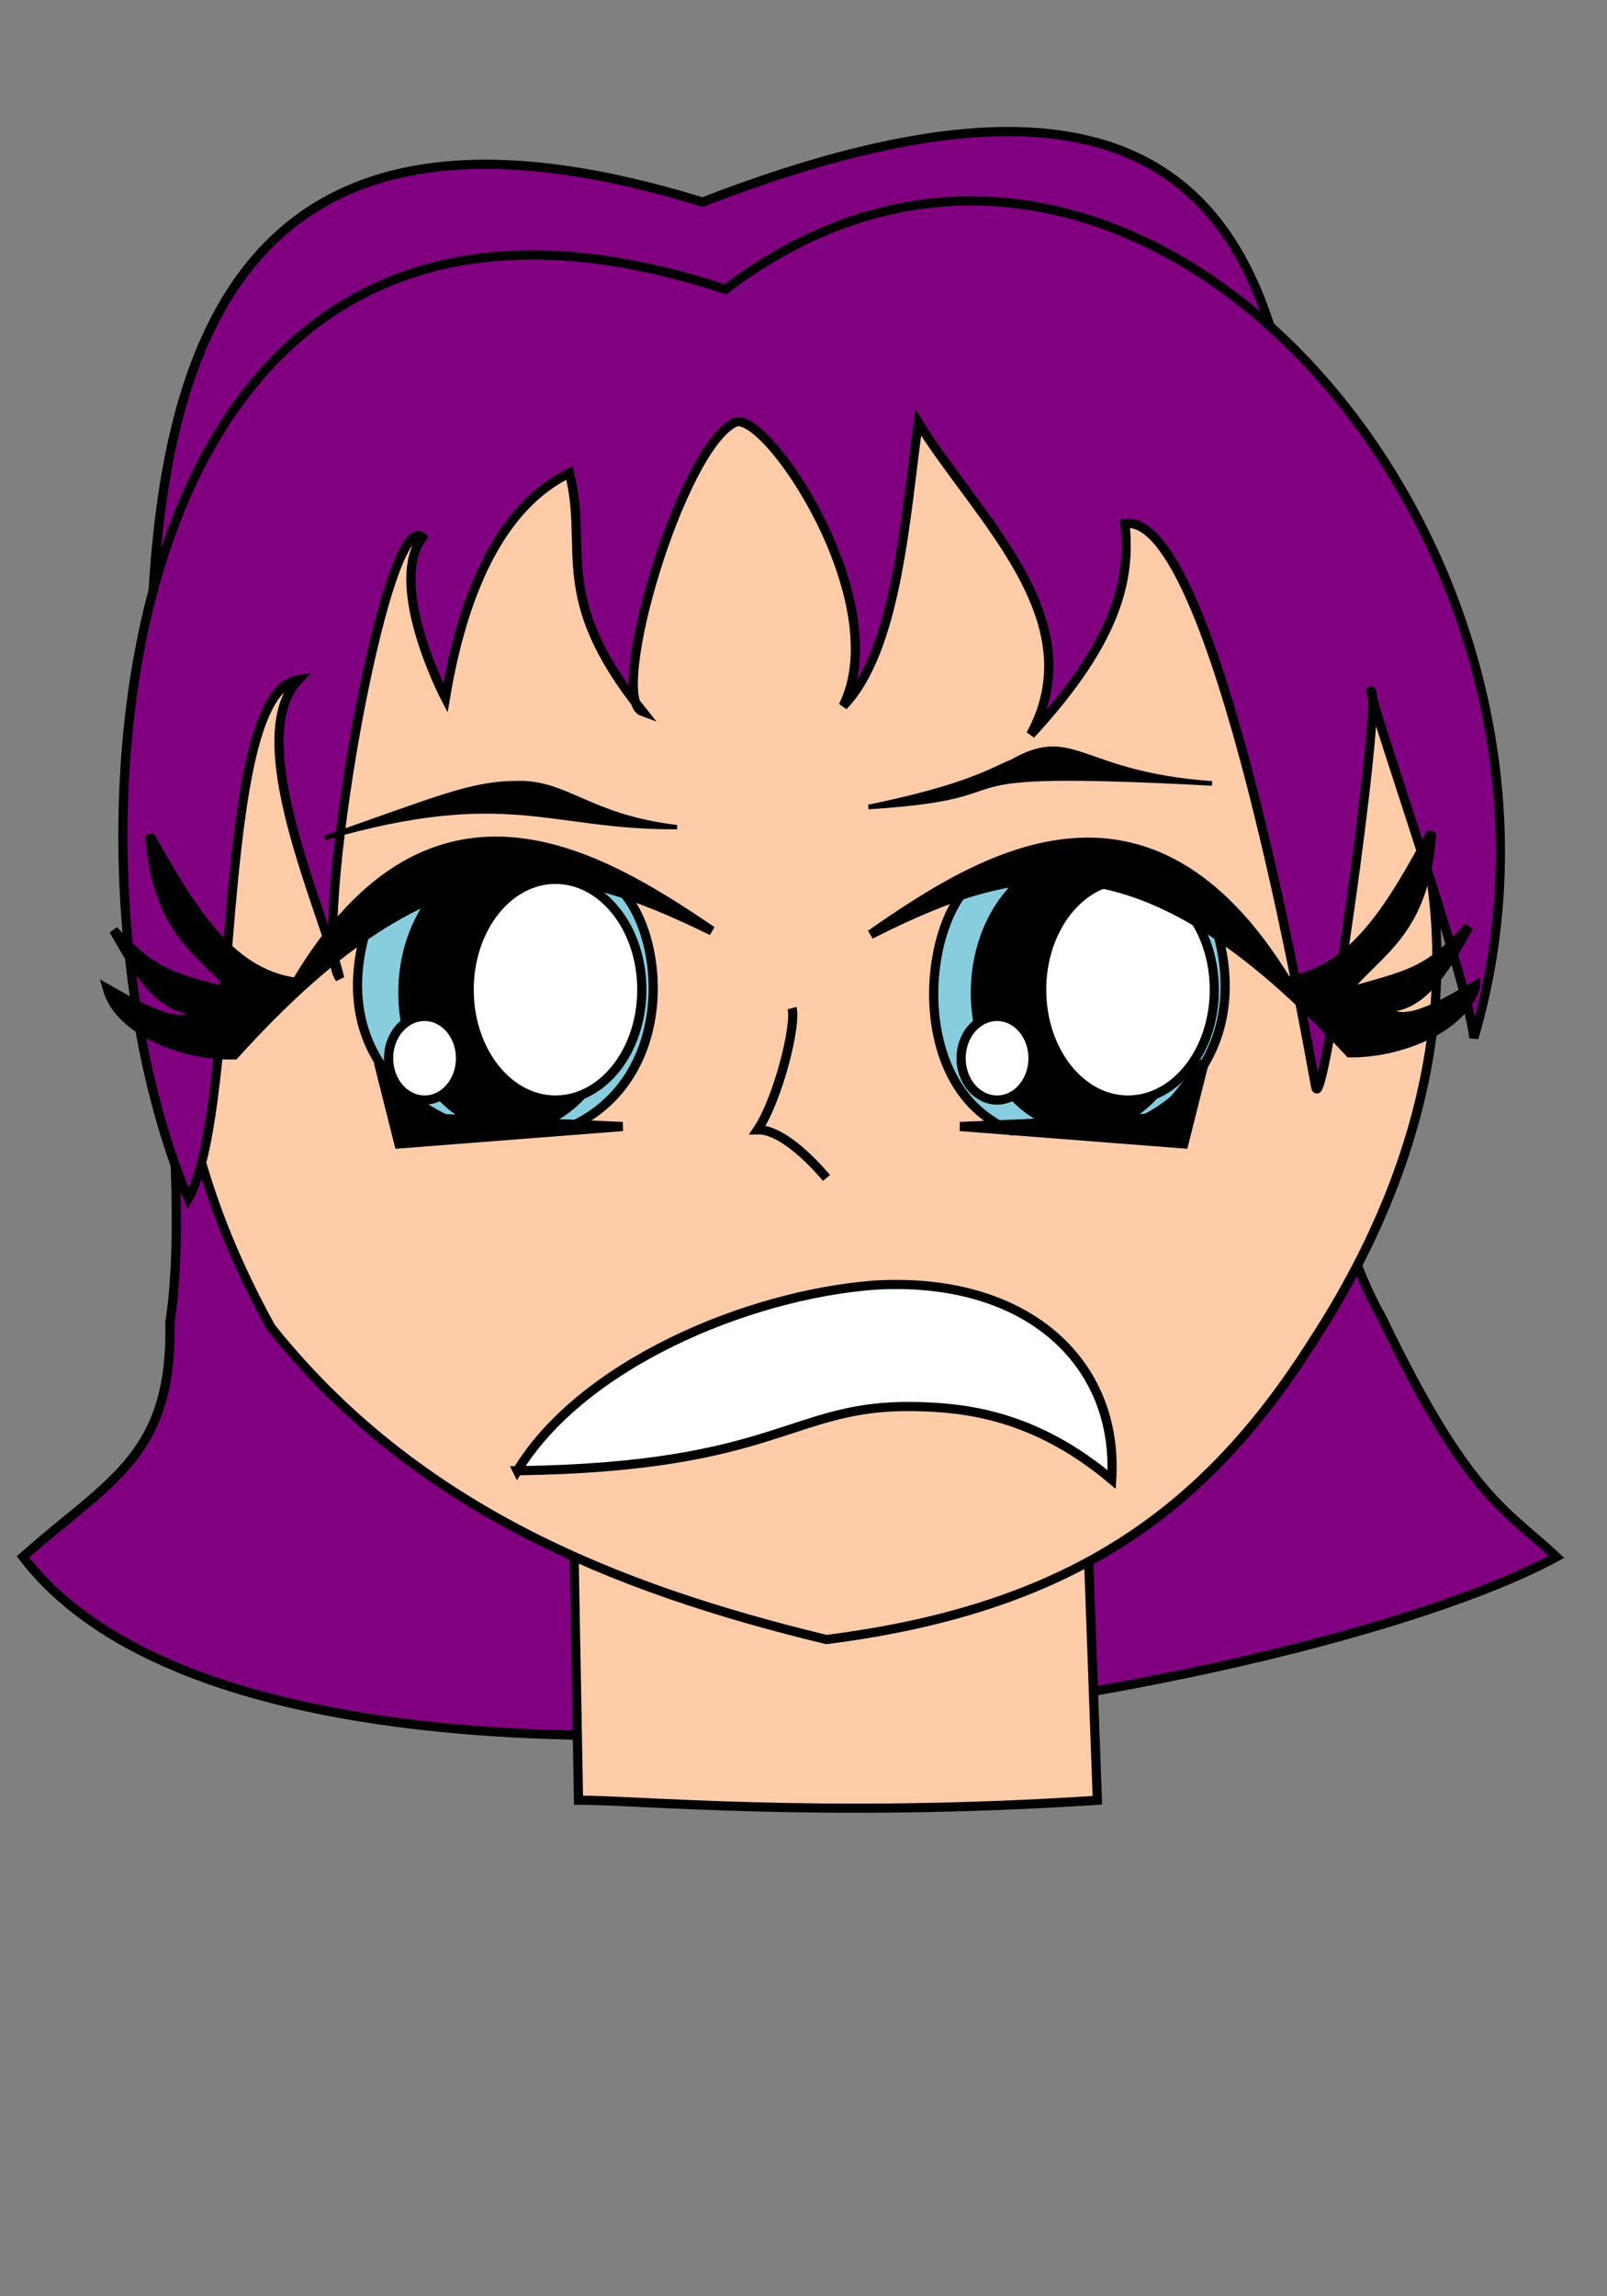 <?xml version="1.0" encoding="UTF-8" standalone="no"?>
<!-- Created with Inkscape (http://www.inkscape.org/) -->

<svg
   xmlns:dc="http://purl.org/dc/elements/1.1/"
   xmlns:cc="http://creativecommons.org/ns#"
   xmlns:rdf="http://www.w3.org/1999/02/22-rdf-syntax-ns#"
   xmlns:svg="http://www.w3.org/2000/svg"
   xmlns="http://www.w3.org/2000/svg"
   xmlns:sodipodi="http://sodipodi.sourceforge.net/DTD/sodipodi-0.dtd"
   xmlns:inkscape="http://www.inkscape.org/namespaces/inkscape"
   width="350"
   height="500"
   id="svg2"
   version="1.1"
   inkscape:version="0.48.4 r9939"
   sodipodi:docname="more_manga_faces.svg"
   inkscape:export-filename="/home/feste/Code/cocolab/Faces/surprised.png"
   inkscape:export-xdpi="90"
   inkscape:export-ydpi="90">
  <rect width="100%" height="100%" fill="#808080" stroke="none"/>
  <defs
     id="defs4" />
  <sodipodi:namedview
     id="base"
     pagecolor="#ffffff"
     bordercolor="#666666"
     borderopacity="1.0"
     inkscape:pageopacity="0.0"
     inkscape:pageshadow="2"
     inkscape:zoom="1"
     inkscape:cx="467.29576"
     inkscape:cy="265.70218"
     inkscape:document-units="px"
     inkscape:current-layer="disgusted"
     showgrid="false"
     inkscape:window-width="1440"
     inkscape:window-height="849"
     inkscape:window-x="0"
     inkscape:window-y="0"
     inkscape:window-maximized="1" />
  <g
     style="display:none"
     inkscape:label="happy"
     id="happy"
     inkscape:groupmode="layer">
    <path
       style="fill:#800080;stroke:#000000;stroke-width:2;stroke-linecap:butt;stroke-linejoin:miter;stroke-miterlimit:4;stroke-opacity:1;stroke-dasharray:none"
       d="m 153,44 c 198.577,-76.826 98.416,155.079 148,243 18.759,39.081 27.098,41.772 38,52 C 281.713,370.02 57.884,408.301 5,339 23.653,322.388 37.641,317.22 37,288 48.601,213.689 -20.749,-9.655 153,44 z"
       id="3hair"
       inkscape:connector-curvature="0"
       sodipodi:nodetypes="cccccc" />
    <path
       style="fill:#ffccaa;stroke:#000000;stroke-width:2;stroke-linecap:butt;stroke-linejoin:miter;stroke-miterlimit:4;stroke-opacity:1;stroke-dasharray:none"
       d="m 125,337 112,0 2,55 c -60.464,3.959 -101.496,-0.168 -113,0 z"
       id="3neck"
       inkscape:connector-curvature="0"
       sodipodi:nodetypes="ccccc" />
    <path
       style="fill:#ffccaa;stroke:#000000;stroke-width:2;stroke-linecap:butt;stroke-linejoin:miter;stroke-miterlimit:4;stroke-opacity:1;stroke-dasharray:none"
       d="m 160,85 c 66.295,1.682 112.369,18.987 137,63 28.432,52.375 15.189,103.801 -11,144 -23.835,37.748 -53.568,58.333 -106,65 C 133.443,345.757 90.308,328.234 59,289 38.779,252.285 30.017,210.659 47,158 68.899,107.865 108.804,87.194 160,85 z"
       id="3face"
       inkscape:connector-curvature="0"
       sodipodi:nodetypes="ccccccc" />
    <path
       style="fill:#87cdde;stroke:#000000;stroke-width:2;stroke-linecap:butt;stroke-linejoin:miter;stroke-miterlimit:4;stroke-opacity:1;stroke-dasharray:none;display:inline"
       d="m 257.744,188.231 c 13.848,23.717 9.95,53.585 -13.245,63.26 l -21.924,0.893 c -23.052,-10.619 -25.751,-54.116 -11.531,-65.771 l 23.88,-7.596 z"
       id="3iris2"
       inkscape:connector-curvature="0"
       sodipodi:nodetypes="cccccc" />
    <path
       style="fill:#87cdde;stroke:#000000;stroke-width:2;stroke-linecap:butt;stroke-linejoin:miter;stroke-miterlimit:4;stroke-opacity:1;stroke-dasharray:none;display:inline"
       d="m 84.633,195.376 c -12.371,23.408 -0.025,52.11 16.296,56.063 l 25.07,-0.728 c 19.244,-12.36 22.172,-48.385 7.521,-66.257 l -33.845,0 z"
       id="3iris1"
       inkscape:connector-curvature="0"
       sodipodi:nodetypes="cccccc" />
    <path
       style="fill:#000000;stroke:#000000;stroke-width:2;stroke-linecap:butt;stroke-linejoin:miter;stroke-miterlimit:4;stroke-opacity:1;stroke-dasharray:none"
       d="m 81.989,238.075 10.094,11.754 43.533,0.51 -48.592,5.353 z"
       id="3undereye1"
       inkscape:connector-curvature="0" />
    <path
       inkscape:connector-curvature="0"
       id="3pupil1"
       d="m 134.796,216.127 c 0,16.3 -10.533,29.515 -23.526,29.515 -12.993,0 -23.526,-13.214 -23.526,-29.515 0,-16.3 10.533,-29.515 23.526,-29.515 12.993,0 23.526,13.214 23.526,29.515 z"
       style="color:#000000;fill:#000000;fill-opacity:1;fill-rule:nonzero;stroke:#000000;stroke-width:2;stroke-linecap:butt;stroke-linejoin:miter;stroke-miterlimit:4;stroke-opacity:1;stroke-dasharray:none;stroke-dashoffset:0;marker:none;visibility:visible;display:inline;overflow:visible;enable-background:accumulate" />
    <path
       style="color:#000000;fill:#ffffff;fill-opacity:1;fill-rule:nonzero;stroke:#000000;stroke-width:2;stroke-linecap:butt;stroke-linejoin:miter;stroke-miterlimit:4;stroke-opacity:1;stroke-dasharray:none;stroke-dashoffset:0;marker:none;visibility:visible;display:inline;overflow:visible;enable-background:accumulate"
       d="m 139.787,215.5 c 0,13.27 -8.418,24.027 -18.803,24.027 -10.384,0 -18.803,-10.757 -18.803,-24.027 0,-13.27 8.418,-24.027 18.803,-24.027 10.384,0 18.803,10.757 18.803,24.027 z"
       id="3bigreflect1"
       inkscape:connector-curvature="0" />
    <path
       style="color:#000000;fill:#ffffff;fill-opacity:1;fill-rule:nonzero;stroke:#000000;stroke-width:2;stroke-linecap:butt;stroke-linejoin:miter;stroke-miterlimit:4;stroke-opacity:1;stroke-dasharray:none;stroke-dashoffset:0;marker:none;visibility:visible;display:inline;overflow:visible;enable-background:accumulate"
       d="m 100.301,230.426 c 0,5.026 -3.508,9.101 -7.834,9.101 -4.327,0 -7.834,-4.075 -7.834,-9.101 0,-5.026 3.508,-9.101 7.834,-9.101 4.327,0 7.834,4.075 7.834,9.101 z"
       id="3smallreflect1"
       inkscape:connector-curvature="0" />
    <path
       style="fill:#000000;stroke:#000000;stroke-width:2;stroke-linecap:butt;stroke-linejoin:miter;stroke-miterlimit:4;stroke-opacity:1;stroke-dasharray:none"
       d="m 263.377,238.075 -10.094,11.754 -43.533,0.51 48.592,5.353 z"
       id="3undereye2"
       inkscape:connector-curvature="0" />
    <path
       style="fill:none;stroke:#000000;stroke-width:2;stroke-linecap:butt;stroke-linejoin:miter;stroke-miterlimit:4;stroke-opacity:1;stroke-dasharray:none"
       d="m 172.5,223.5 c 1.006,3.714 -0.552,30.87 -5,37.5 6.391,-0.164 18,-0.5 18,-0.5"
       id="3nose"
       inkscape:connector-curvature="0"
       sodipodi:nodetypes="ccc" />
    <path
       style="fill:#ffffff;stroke:#000000;stroke-width:2;stroke-linecap:butt;stroke-linejoin:miter;stroke-miterlimit:4;stroke-opacity:1;stroke-dasharray:none"
       d="m 116.673,265.241 62.22,4.595 62.23,-3.18 c -8.686,53.543 -37.328,73.703 -59.403,72.611 -20.228,-1 -54.934,-20.837 -65.048,-74.026 z"
       id="3mouth"
       inkscape:connector-curvature="0"
       sodipodi:nodetypes="cccsc" />
    <path
       inkscape:connector-curvature="0"
       id="3pupil2"
       d="m 259.486,216.127 c 0,16.3 -10.533,29.515 -23.526,29.515 -12.993,0 -23.526,-13.214 -23.526,-29.515 0,-16.3 10.533,-29.515 23.526,-29.515 12.993,0 23.526,13.214 23.526,29.515 z"
       style="color:#000000;fill:#000000;fill-opacity:1;fill-rule:nonzero;stroke:#000000;stroke-width:2;stroke-linecap:butt;stroke-linejoin:miter;stroke-miterlimit:4;stroke-opacity:1;stroke-dasharray:none;stroke-dashoffset:0;marker:none;visibility:visible;display:inline;overflow:visible;enable-background:accumulate" />
    <path
       style="color:#000000;fill:#ffffff;fill-opacity:1;fill-rule:nonzero;stroke:#000000;stroke-width:2;stroke-linecap:butt;stroke-linejoin:miter;stroke-miterlimit:4;stroke-opacity:1;stroke-dasharray:none;stroke-dashoffset:0;marker:none;visibility:visible;display:inline;overflow:visible;enable-background:accumulate"
       d="m 264.477,215.5 c 0,13.27 -8.418,24.027 -18.803,24.027 -10.384,0 -18.803,-10.757 -18.803,-24.027 0,-13.27 8.418,-24.027 18.803,-24.027 10.384,0 18.803,10.757 18.803,24.027 z"
       id="3bigreflect2"
       inkscape:connector-curvature="0" />
    <path
       style="color:#000000;fill:#ffffff;fill-opacity:1;fill-rule:nonzero;stroke:#000000;stroke-width:2;stroke-linecap:butt;stroke-linejoin:miter;stroke-miterlimit:4;stroke-opacity:1;stroke-dasharray:none;stroke-dashoffset:0;marker:none;visibility:visible;display:inline;overflow:visible;enable-background:accumulate"
       d="m 224.991,230.426 c 0,5.026 -3.508,9.101 -7.834,9.101 -4.327,0 -7.834,-4.075 -7.834,-9.101 0,-5.026 3.508,-9.101 7.834,-9.101 4.327,0 7.834,4.075 7.834,9.101 z"
       id="3smallreflect2"
       inkscape:connector-curvature="0" />
    <path
       style="fill:#000000;stroke:#000000;stroke-width:1px;stroke-linecap:butt;stroke-linejoin:miter;stroke-opacity:1;display:inline"
       d="m 200.549,169.635 c 8.861,-6.11 12.236,-16.063 26.814,-18.166 20.103,-0.37 28.711,9.315 43.067,13.972 -23.546,-6.441 -47.172,-17.239 -69.881,4.194 z"
       id="3brow2"
       inkscape:connector-curvature="0"
       sodipodi:nodetypes="cccc" />
    <path
       style="fill:#000000;stroke:#000000;stroke-width:1px;stroke-linecap:butt;stroke-linejoin:miter;stroke-opacity:1;display:inline"
       d="m 135.891,166.134 c -9.339,-5.35 -13.532,-14.987 -28.235,-15.868 -20.064,1.306 -27.835,11.675 -41.753,17.512 22.928,-8.381 45.572,-21.11 69.988,-1.644 z"
       id="3brow1"
       inkscape:connector-curvature="0"
       sodipodi:nodetypes="cccc" />
    <path
       style="fill:#800080;stroke:#000000;stroke-width:2;stroke-linecap:butt;stroke-linejoin:miter;stroke-miterlimit:4;stroke-opacity:1;stroke-dasharray:none;display:inline"
       d="M 158,63 C 21.308,17.859 10.095,188.38 41,261 52.381,241.001 46.278,150.872 65,148 c -12.089,12.818 5.157,49.526 9,65 -6.586,-7.903 9.778,-103.147 18,-96 -7.777,10.442 5,35 5,35 3.926,-23.466 12.277,-41.814 27,-49 4.322,16.801 -4.199,26.843 16,52 -7.841,-2.767 8.215,-57.212 20,-63 6.605,-3.244 35.035,38.931 23.636,61.728 C 195.428,141.589 197.18,112.214 200,92 c 12.679,20.626 38.186,42.765 24.483,67.939 19.36,-20.927 21.762,-34.413 20.517,-45.939 19.648,-2.766 39.692,112.687 41.55,122.638 1.462,7.833 14.496,-83.701 12.099,-86.189 C 296.957,148.693 319.799,213.396 321,226 352.967,117.708 245.974,-4.2 158,63 z"
       id="3bangs"
       inkscape:connector-curvature="0"
       sodipodi:nodetypes="ccccccccsccccsscc" />
    <path
       style="fill:#000000;stroke:#000000;stroke-width:2;stroke-linecap:butt;stroke-linejoin:miter;stroke-miterlimit:4;stroke-opacity:1;stroke-dasharray:none"
       d="m 27.739,203.622 c 7.977,5.377 15.914,10.659 19.681,6.117 -8.372,-0.228 -12.914,-9.377 -17.355,-18.76 8.41,10.796 12.455,11.246 26.242,16.204 -6.857,-9.825 -16.797,-14.058 -16.85,-36.221 7.327,15.651 14.66,31.291 29.429,34.344 33.554,-47.915 68.408,-22.352 91.107,-4.358 -30.983,-18.095 -57.193,-27.065 -105.749,19.093 -10.884,-0.531 -24.633,-7.015 -26.505,-16.42 z"
       id="3lash1"
       inkscape:connector-curvature="0"
       sodipodi:nodetypes="ccccccccc" />
    <path
       style="fill:#000000;stroke:#000000;stroke-width:2;stroke-linecap:butt;stroke-linejoin:miter;stroke-miterlimit:4;stroke-opacity:1;stroke-dasharray:none"
       d="m 317.627,203.622 c -7.977,5.377 -15.914,10.659 -19.681,6.117 8.372,-0.228 12.914,-9.377 17.355,-18.76 -8.41,10.796 -12.455,11.246 -26.242,16.204 6.857,-9.825 16.797,-14.058 16.85,-36.221 -7.327,15.651 -14.66,31.291 -29.429,34.344 -33.554,-47.915 -68.408,-22.352 -91.107,-4.358 30.983,-18.095 57.193,-27.065 105.749,19.093 10.884,-0.531 24.633,-7.015 26.505,-16.42 z"
       id="3lash2"
       inkscape:connector-curvature="0"
       sodipodi:nodetypes="ccccccccc" />
  </g>
  <g
     inkscape:groupmode="layer"
     id="content"
     inkscape:label="content"
     style="display:none">
    <path
       sodipodi:nodetypes="cccccc"
       inkscape:connector-curvature="0"
       id="7hair"
       d="m 153,44 c 198.577,-76.826 98.416,155.079 148,243 18.759,39.081 27.098,41.772 38,52 C 281.713,370.02 57.884,408.301 5,339 23.653,322.388 37.641,317.22 37,288 48.601,213.689 -20.749,-9.655 153,44 z"
       style="fill:#800080;stroke:#000000;stroke-width:2;stroke-linecap:butt;stroke-linejoin:miter;stroke-miterlimit:4;stroke-opacity:1;stroke-dasharray:none" />
    <path
       sodipodi:nodetypes="ccccc"
       inkscape:connector-curvature="0"
       id="7neck"
       d="m 125,337 112,0 2,55 c -60.464,3.959 -101.496,-0.168 -113,0 z"
       style="fill:#ffccaa;stroke:#000000;stroke-width:2;stroke-linecap:butt;stroke-linejoin:miter;stroke-miterlimit:4;stroke-opacity:1;stroke-dasharray:none" />
    <path
       sodipodi:nodetypes="ccccccc"
       inkscape:connector-curvature="0"
       id="7face"
       d="m 160,85 c 66.295,1.682 112.369,18.987 137,63 28.432,52.375 15.189,103.801 -11,144 -23.835,37.748 -53.568,58.333 -106,65 C 133.443,345.757 90.308,328.234 59,289 38.779,252.285 30.017,210.659 47,158 68.899,107.865 108.804,87.194 160,85 z"
       style="fill:#ffccaa;stroke:#000000;stroke-width:2;stroke-linecap:butt;stroke-linejoin:miter;stroke-miterlimit:4;stroke-opacity:1;stroke-dasharray:none" />
    <path
       sodipodi:nodetypes="cccccc"
       inkscape:connector-curvature="0"
       id="7iris2"
       d="m 257.744,188.231 c 13.848,23.717 9.95,53.585 -13.245,63.26 l -22.424,-2.107 c -23.052,-10.619 -25.251,-51.116 -11.031,-62.771 l 24.38,-1.096 z"
       style="fill:#87cdde;stroke:#000000;stroke-width:2;stroke-linecap:butt;stroke-linejoin:miter;stroke-miterlimit:4;stroke-opacity:1;stroke-dasharray:none;display:inline" />
    <path
       sodipodi:nodetypes="cccccc"
       inkscape:connector-curvature="0"
       id="7iris1"
       d="m 84.633,195.376 c -12.371,23.408 -0.025,52.11 16.296,56.063 l 26.57,-2.728 c 19.244,-12.36 21.172,-42.385 6.521,-60.257 l -34.345,-4 z"
       style="fill:#87cdde;stroke:#000000;stroke-width:2;stroke-linecap:butt;stroke-linejoin:miter;stroke-miterlimit:4;stroke-opacity:1;stroke-dasharray:none;display:inline" />
    <path
       inkscape:connector-curvature="0"
       id="7undereye1"
       d="m 81.989,236.075 10.094,11.754 43.533,0.51 -48.592,5.353 z"
       style="fill:#000000;stroke:#000000;stroke-width:2;stroke-linecap:butt;stroke-linejoin:miter;stroke-miterlimit:4;stroke-opacity:1;stroke-dasharray:none" />
    <path
       style="color:#000000;fill:#000000;fill-opacity:1;fill-rule:nonzero;stroke:#000000;stroke-width:2;stroke-linecap:butt;stroke-linejoin:miter;stroke-miterlimit:4;stroke-opacity:1;stroke-dasharray:none;stroke-dashoffset:0;marker:none;visibility:visible;display:inline;overflow:visible;enable-background:accumulate"
       d="m 134.796,216.127 c 0,16.3 -10.533,29.515 -23.526,29.515 -12.993,0 -23.526,-13.214 -23.526,-29.515 0,-16.3 10.533,-29.515 23.526,-29.515 12.993,0 23.526,13.214 23.526,29.515 z"
       id="7pupil1"
       inkscape:connector-curvature="0" />
    <path
       inkscape:connector-curvature="0"
       id="7bigreflect1"
       d="m 139.787,215.5 c 0,13.27 -8.418,24.027 -18.803,24.027 -10.384,0 -18.803,-10.757 -18.803,-24.027 0,-13.27 8.418,-24.027 18.803,-24.027 10.384,0 18.803,10.757 18.803,24.027 z"
       style="color:#000000;fill:#ffffff;fill-opacity:1;fill-rule:nonzero;stroke:#000000;stroke-width:2;stroke-linecap:butt;stroke-linejoin:miter;stroke-miterlimit:4;stroke-opacity:1;stroke-dasharray:none;stroke-dashoffset:0;marker:none;visibility:visible;display:inline;overflow:visible;enable-background:accumulate" />
    <path
       inkscape:connector-curvature="0"
       id="7smallreflect1"
       d="m 100.301,230.426 c 0,5.026 -3.508,9.101 -7.834,9.101 -4.327,0 -7.834,-4.075 -7.834,-9.101 0,-5.026 3.508,-9.101 7.834,-9.101 4.327,0 7.834,4.075 7.834,9.101 z"
       style="color:#000000;fill:#ffffff;fill-opacity:1;fill-rule:nonzero;stroke:#000000;stroke-width:2;stroke-linecap:butt;stroke-linejoin:miter;stroke-miterlimit:4;stroke-opacity:1;stroke-dasharray:none;stroke-dashoffset:0;marker:none;visibility:visible;display:inline;overflow:visible;enable-background:accumulate" />
    <path
       inkscape:connector-curvature="0"
       id="7undereye2"
       d="m 263.377,236.075 -10.094,11.754 -43.533,0.51 48.592,5.353 z"
       style="fill:#000000;stroke:#000000;stroke-width:2;stroke-linecap:butt;stroke-linejoin:miter;stroke-miterlimit:4;stroke-opacity:1;stroke-dasharray:none" />
    <path
       sodipodi:nodetypes="ccc"
       inkscape:connector-curvature="0"
       id="7nose"
       d="m 172.5,223.5 c 1.006,3.714 -0.552,30.87 -5,37.5 6.391,-0.164 18,-0.5 18,-0.5"
       style="fill:none;stroke:#000000;stroke-width:2;stroke-linecap:butt;stroke-linejoin:miter;stroke-miterlimit:4;stroke-opacity:1;stroke-dasharray:none" />
    <path
       style="color:#000000;fill:#000000;fill-opacity:1;fill-rule:nonzero;stroke:#000000;stroke-width:2;stroke-linecap:butt;stroke-linejoin:miter;stroke-miterlimit:4;stroke-opacity:1;stroke-dasharray:none;stroke-dashoffset:0;marker:none;visibility:visible;display:inline;overflow:visible;enable-background:accumulate"
       d="m 259.486,216.127 c 0,16.3 -10.533,29.515 -23.526,29.515 -12.993,0 -23.526,-13.214 -23.526,-29.515 0,-16.3 10.533,-29.515 23.526,-29.515 12.993,0 23.526,13.214 23.526,29.515 z"
       id="7pupil2"
       inkscape:connector-curvature="0" />
    <path
       inkscape:connector-curvature="0"
       id="7bigreflect2"
       d="m 264.477,215.5 c 0,13.27 -8.418,24.027 -18.803,24.027 -10.384,0 -18.803,-10.757 -18.803,-24.027 0,-13.27 8.418,-24.027 18.803,-24.027 10.384,0 18.803,10.757 18.803,24.027 z"
       style="color:#000000;fill:#ffffff;fill-opacity:1;fill-rule:nonzero;stroke:#000000;stroke-width:2;stroke-linecap:butt;stroke-linejoin:miter;stroke-miterlimit:4;stroke-opacity:1;stroke-dasharray:none;stroke-dashoffset:0;marker:none;visibility:visible;display:inline;overflow:visible;enable-background:accumulate" />
    <path
       inkscape:connector-curvature="0"
       id="7smallreflect2"
       d="m 224.991,230.426 c 0,5.026 -3.508,9.101 -7.834,9.101 -4.327,0 -7.834,-4.075 -7.834,-9.101 0,-5.026 3.508,-9.101 7.834,-9.101 4.327,0 7.834,4.075 7.834,9.101 z"
       style="color:#000000;fill:#ffffff;fill-opacity:1;fill-rule:nonzero;stroke:#000000;stroke-width:2;stroke-linecap:butt;stroke-linejoin:miter;stroke-miterlimit:4;stroke-opacity:1;stroke-dasharray:none;stroke-dashoffset:0;marker:none;visibility:visible;display:inline;overflow:visible;enable-background:accumulate" />
    <path
       sodipodi:nodetypes="cccc"
       inkscape:connector-curvature="0"
       id="7brow2"
       d="m 200.549,175.635 c 8.861,-6.11 12.236,-16.063 26.814,-18.166 20.103,-0.37 28.711,9.315 43.067,13.972 -23.546,-6.441 -47.172,-17.239 -69.881,4.194 z"
       style="fill:#000000;stroke:#000000;stroke-width:1px;stroke-linecap:butt;stroke-linejoin:miter;stroke-opacity:1;display:inline" />
    <path
       sodipodi:nodetypes="cccc"
       inkscape:connector-curvature="0"
       id="7brow1"
       d="m 135.891,172.134 c -9.339,-5.35 -13.532,-14.987 -28.235,-15.868 -20.064,1.306 -27.835,11.675 -41.753,17.512 22.928,-8.381 45.572,-21.11 69.988,-1.644 z"
       style="fill:#000000;stroke:#000000;stroke-width:1px;stroke-linecap:butt;stroke-linejoin:miter;stroke-opacity:1;display:inline" />
    <path
       sodipodi:nodetypes="ccccccccsccccsscc"
       inkscape:connector-curvature="0"
       id="7bangs"
       d="M 158,63 C 21.308,17.859 10.095,188.38 41,261 52.381,241.001 46.278,150.872 65,148 c -12.089,12.818 5.157,49.526 9,65 -6.586,-7.903 9.778,-103.147 18,-96 -7.777,10.442 5,35 5,35 3.926,-23.466 12.277,-41.814 27,-49 4.322,16.801 -4.199,26.843 16,52 -7.841,-2.767 8.215,-57.212 20,-63 6.605,-3.244 35.035,38.931 23.636,61.728 C 195.428,141.589 197.18,112.214 200,92 c 12.679,20.626 38.186,42.765 24.483,67.939 19.36,-20.927 21.762,-34.413 20.517,-45.939 19.648,-2.766 39.692,112.687 41.55,122.638 1.462,7.833 14.496,-83.701 12.099,-86.189 C 296.957,148.693 319.799,213.396 321,226 352.967,117.708 245.974,-4.2 158,63 z"
       style="fill:#800080;stroke:#000000;stroke-width:2;stroke-linecap:butt;stroke-linejoin:miter;stroke-miterlimit:4;stroke-opacity:1;stroke-dasharray:none;display:inline" />
    <path
       sodipodi:nodetypes="ccccccccc"
       inkscape:connector-curvature="0"
       id="7lash1"
       d="m 27.739,205.622 c 7.977,5.377 15.914,10.659 19.681,6.117 -8.372,-0.228 -12.914,-9.377 -17.355,-18.76 8.41,10.796 12.455,11.246 26.242,16.204 -6.857,-9.825 -16.797,-14.058 -16.85,-36.221 7.327,15.651 14.66,31.291 29.429,34.344 33.554,-47.915 68.408,-22.352 91.107,-4.358 -30.983,-18.095 -57.193,-27.065 -105.749,19.093 -10.884,-0.531 -24.633,-7.015 -26.505,-16.42 z"
       style="fill:#000000;stroke:#000000;stroke-width:2;stroke-linecap:butt;stroke-linejoin:miter;stroke-miterlimit:4;stroke-opacity:1;stroke-dasharray:none" />
    <path
       sodipodi:nodetypes="ccccccccc"
       inkscape:connector-curvature="0"
       id="7lash2"
       d="m 317.627,205.622 c -7.977,5.377 -15.914,10.659 -19.681,6.117 8.372,-0.228 12.914,-9.377 17.355,-18.76 -8.41,10.796 -12.455,11.246 -26.242,16.204 6.857,-9.825 16.797,-14.058 16.85,-36.221 -7.327,15.651 -14.66,31.291 -29.429,34.344 -33.554,-47.915 -68.408,-22.352 -91.107,-4.358 30.983,-18.095 57.193,-27.065 105.749,19.093 10.884,-0.531 24.633,-7.015 26.505,-16.42 z"
       style="fill:#000000;stroke:#000000;stroke-width:2;stroke-linecap:butt;stroke-linejoin:miter;stroke-miterlimit:4;stroke-opacity:1;stroke-dasharray:none" />
    <path
       style="fill:#ffffff;stroke:#000000;stroke-width:2;stroke-linecap:butt;stroke-linejoin:miter;stroke-miterlimit:4;stroke-opacity:1;stroke-dasharray:none;display:inline"
       d="m 134.673,297.5 c 18.743,2 22.988,2.358 46.22,2.5 30.699,-1.243 20.487,0.5 44.73,-2 -9.855,11.353 -23.514,16.058 -43.55,15.747 -22.273,-0.345 -35.927,-5.612 -47.401,-16.247 z"
       id="7mouth"
       inkscape:connector-curvature="0"
       sodipodi:nodetypes="cccsc" />
  </g>
  <g
     inkscape:groupmode="layer"
     id="angry"
     inkscape:label="angry"
     style="display:none">
    <path
       sodipodi:nodetypes="cccccc"
       inkscape:connector-curvature="0"
       id="4hair"
       d="m 153,44 c 198.577,-76.826 98.416,155.079 148,243 18.759,39.081 27.098,41.772 38,52 C 281.713,370.02 57.884,408.301 5,339 23.653,322.388 37.641,317.22 37,288 48.601,213.689 -20.749,-9.655 153,44 z"
       style="fill:#800080;stroke:#000000;stroke-width:2;stroke-linecap:butt;stroke-linejoin:miter;stroke-miterlimit:4;stroke-opacity:1;stroke-dasharray:none" />
    <path
       sodipodi:nodetypes="ccccc"
       inkscape:connector-curvature="0"
       id="4neck"
       d="m 125,337 112,0 2,55 c -60.464,3.959 -101.496,-0.168 -113,0 z"
       style="fill:#ffccaa;stroke:#000000;stroke-width:2;stroke-linecap:butt;stroke-linejoin:miter;stroke-miterlimit:4;stroke-opacity:1;stroke-dasharray:none" />
    <path
       sodipodi:nodetypes="ccccccc"
       inkscape:connector-curvature="0"
       id="4face"
       d="m 160,85 c 66.295,1.682 112.369,18.987 137,63 28.432,52.375 15.189,103.801 -11,144 -23.835,37.748 -53.568,58.333 -106,65 C 133.443,345.757 90.308,328.234 59,289 38.779,252.285 30.017,210.659 47,158 68.899,107.865 108.804,87.194 160,85 z"
       style="fill:#ffccaa;stroke:#000000;stroke-width:2;stroke-linecap:butt;stroke-linejoin:miter;stroke-miterlimit:4;stroke-opacity:1;stroke-dasharray:none" />
    <path
       sodipodi:nodetypes="cccccc"
       inkscape:connector-curvature="0"
       id="4iris1"
       d="m 87.6,188.231 c -13.848,23.717 -9.95,53.585 13.245,63.26 l 21.924,0.893 c 17.552,-9.119 22.251,-29.616 18.031,-46.271 l -27.88,-22.596 z"
       style="fill:#87cdde;stroke:#000000;stroke-width:2;stroke-linecap:butt;stroke-linejoin:miter;stroke-miterlimit:4;stroke-opacity:1;stroke-dasharray:none;display:inline" />
    <path
       inkscape:connector-curvature="0"
       id="4undereye1"
       d="m 81.989,238.075 10.094,11.754 43.533,0.51 -48.592,5.353 z"
       style="fill:#000000;stroke:#000000;stroke-width:2;stroke-linecap:butt;stroke-linejoin:miter;stroke-miterlimit:4;stroke-opacity:1;stroke-dasharray:none" />
    <path
       style="color:#000000;fill:#000000;fill-opacity:1;fill-rule:nonzero;stroke:#000000;stroke-width:2;stroke-linecap:butt;stroke-linejoin:miter;stroke-miterlimit:4;stroke-opacity:1;stroke-dasharray:none;stroke-dashoffset:0;marker:none;visibility:visible;display:inline;overflow:visible;enable-background:accumulate"
       d="m 134.796,216.127 c 0,16.3 -10.533,29.515 -23.526,29.515 -12.993,0 -23.526,-13.214 -23.526,-29.515 0,-16.3 10.533,-29.515 23.526,-29.515 12.993,0 23.526,13.214 23.526,29.515 z"
       id="4pupil1"
       inkscape:connector-curvature="0" />
    <path
       inkscape:connector-curvature="0"
       id="4bigreflect1"
       d="m 139.787,215.5 c 0,13.27 -8.418,24.027 -18.803,24.027 -10.384,0 -18.803,-10.757 -18.803,-24.027 0,-13.27 8.418,-24.027 18.803,-24.027 10.384,0 18.803,10.757 18.803,24.027 z"
       style="color:#000000;fill:#ffffff;fill-opacity:1;fill-rule:nonzero;stroke:#000000;stroke-width:2;stroke-linecap:butt;stroke-linejoin:miter;stroke-miterlimit:4;stroke-opacity:1;stroke-dasharray:none;stroke-dashoffset:0;marker:none;visibility:visible;display:inline;overflow:visible;enable-background:accumulate" />
    <path
       inkscape:connector-curvature="0"
       id="4smallreflect1"
       d="m 100.301,230.426 c 0,5.026 -3.508,9.101 -7.834,9.101 -4.327,0 -7.834,-4.075 -7.834,-9.101 0,-5.026 3.508,-9.101 7.834,-9.101 4.327,0 7.834,4.075 7.834,9.101 z"
       style="color:#000000;fill:#ffffff;fill-opacity:1;fill-rule:nonzero;stroke:#000000;stroke-width:2;stroke-linecap:butt;stroke-linejoin:miter;stroke-miterlimit:4;stroke-opacity:1;stroke-dasharray:none;stroke-dashoffset:0;marker:none;visibility:visible;display:inline;overflow:visible;enable-background:accumulate" />
    <path
       sodipodi:nodetypes="cccccc"
       inkscape:connector-curvature="0"
       id="4iris2"
       d="m 257.744,188.231 c 13.848,23.717 9.95,53.585 -13.245,63.26 l -21.924,0.893 c -17.552,-9.119 -22.251,-29.616 -18.031,-46.271 l 27.88,-22.596 z"
       style="fill:#87cdde;stroke:#000000;stroke-width:2;stroke-linecap:butt;stroke-linejoin:miter;stroke-miterlimit:4;stroke-opacity:1;stroke-dasharray:none;display:inline" />
    <path
       inkscape:connector-curvature="0"
       id="4undereye2"
       d="m 263.377,238.075 -10.094,11.754 -43.533,0.51 48.592,5.353 z"
       style="fill:#000000;stroke:#000000;stroke-width:2;stroke-linecap:butt;stroke-linejoin:miter;stroke-miterlimit:4;stroke-opacity:1;stroke-dasharray:none" />
    <path
       sodipodi:nodetypes="ccc"
       inkscape:connector-curvature="0"
       id="4nose"
       d="m 172.5,223.5 c 1.006,3.714 -0.552,30.87 -5,37.5 6.391,-0.164 18,-0.5 18,-0.5"
       style="fill:none;stroke:#000000;stroke-width:2;stroke-linecap:butt;stroke-linejoin:miter;stroke-miterlimit:4;stroke-opacity:1;stroke-dasharray:none" />
    <path
       sodipodi:nodetypes="cccsc"
       inkscape:connector-curvature="0"
       id="4mouth"
       d="m 134.673,284.241 c 8.159,-0.662 21.03,1.663 37.22,0.595 14.602,0.571 30.269,0.451 39.23,-1.68 24.519,56.58 12.385,57.94 -29.903,59.111 -48.493,1.343 -64.095,1.011 -46.548,-58.026 z"
       style="fill:#ffffff;stroke:#000000;stroke-width:2;stroke-linecap:butt;stroke-linejoin:miter;stroke-miterlimit:4;stroke-opacity:1;stroke-dasharray:none" />
    <path
       style="color:#000000;fill:#000000;fill-opacity:1;fill-rule:nonzero;stroke:#000000;stroke-width:2;stroke-linecap:butt;stroke-linejoin:miter;stroke-miterlimit:4;stroke-opacity:1;stroke-dasharray:none;stroke-dashoffset:0;marker:none;visibility:visible;display:inline;overflow:visible;enable-background:accumulate"
       d="m 259.486,216.127 c 0,16.3 -10.533,29.515 -23.526,29.515 -12.993,0 -23.526,-13.214 -23.526,-29.515 0,-16.3 10.533,-29.515 23.526,-29.515 12.993,0 23.526,13.214 23.526,29.515 z"
       id="4pupil2"
       inkscape:connector-curvature="0" />
    <path
       inkscape:connector-curvature="0"
       id="4bigreflect2"
       d="m 264.477,215.5 c 0,13.27 -8.418,24.027 -18.803,24.027 -10.384,0 -18.803,-10.757 -18.803,-24.027 0,-13.27 8.418,-24.027 18.803,-24.027 10.384,0 18.803,10.757 18.803,24.027 z"
       style="color:#000000;fill:#ffffff;fill-opacity:1;fill-rule:nonzero;stroke:#000000;stroke-width:2;stroke-linecap:butt;stroke-linejoin:miter;stroke-miterlimit:4;stroke-opacity:1;stroke-dasharray:none;stroke-dashoffset:0;marker:none;visibility:visible;display:inline;overflow:visible;enable-background:accumulate" />
    <path
       inkscape:connector-curvature="0"
       id="4smallreflect2"
       d="m 224.991,230.426 c 0,5.026 -3.508,9.101 -7.834,9.101 -4.327,0 -7.834,-4.075 -7.834,-9.101 0,-5.026 3.508,-9.101 7.834,-9.101 4.327,0 7.834,4.075 7.834,9.101 z"
       style="color:#000000;fill:#ffffff;fill-opacity:1;fill-rule:nonzero;stroke:#000000;stroke-width:2;stroke-linecap:butt;stroke-linejoin:miter;stroke-miterlimit:4;stroke-opacity:1;stroke-dasharray:none;stroke-dashoffset:0;marker:none;visibility:visible;display:inline;overflow:visible;enable-background:accumulate" />
    <path
       sodipodi:nodetypes="ccccccccsccccsscc"
       inkscape:connector-curvature="0"
       id="4bangs"
       d="M 158,63 C 21.308,17.859 10.095,188.38 41,261 52.381,241.001 46.278,150.872 65,148 c -12.089,12.818 5.157,49.526 9,65 -6.586,-7.903 9.778,-103.147 18,-96 -7.777,10.442 5,35 5,35 3.926,-23.466 12.277,-41.814 27,-49 4.322,16.801 -4.199,26.843 16,52 -7.841,-2.767 8.215,-57.212 20,-63 6.605,-3.244 35.035,38.931 23.636,61.728 C 195.428,141.589 197.18,112.214 200,92 c 12.679,20.626 38.186,42.765 24.483,67.939 19.36,-20.927 21.762,-34.413 20.517,-45.939 19.648,-2.766 39.692,112.687 41.55,122.638 1.462,7.833 14.496,-83.701 12.099,-86.189 C 296.957,148.693 319.799,213.396 321,226 352.967,117.708 245.974,-4.2 158,63 z"
       style="fill:#800080;stroke:#000000;stroke-width:2;stroke-linecap:butt;stroke-linejoin:miter;stroke-miterlimit:4;stroke-opacity:1;stroke-dasharray:none;display:inline" />
    <path
       sodipodi:nodetypes="ccccccccc"
       inkscape:connector-curvature="0"
       id="4lash2"
       d="m 316.96,182.883 c -5.934,7.572 -11.86,15.041 -16.842,11.879 7.895,-2.795 9.4,-12.897 10.736,-23.191 -4.677,12.861 -8.388,14.534 -19.979,23.496 3.499,-11.459 11.653,-18.546 4.88,-39.649 -2.152,17.147 -4.315,34.285 -17.426,41.736 -46.675,-35.258 -71.967,-0.206 -88.023,23.902 23.908,-26.755 46.083,-43.358 106.491,-14.39 10.192,-3.856 21.277,-14.257 20.163,-23.782 z"
       style="fill:#000000;stroke:#000000;stroke-width:2;stroke-linecap:butt;stroke-linejoin:miter;stroke-miterlimit:4;stroke-opacity:1;stroke-dasharray:none" />
    <path
       sodipodi:nodetypes="ccccccccc"
       inkscape:connector-curvature="0"
       id="4lash1"
       d="m 28.383,182.883 c 5.934,7.572 11.86,15.041 16.842,11.879 -7.895,-2.795 -9.4,-12.897 -10.736,-23.191 4.677,12.861 8.388,14.534 19.979,23.496 -3.499,-11.459 -11.653,-18.546 -4.88,-39.649 2.152,17.147 4.315,34.285 17.426,41.736 46.675,-35.258 71.967,-0.206 88.023,23.902 C 131.129,194.3 108.954,177.696 48.547,206.665 38.355,202.809 27.27,192.407 28.383,182.883 z"
       style="fill:#000000;stroke:#000000;stroke-width:2;stroke-linecap:butt;stroke-linejoin:miter;stroke-miterlimit:4;stroke-opacity:1;stroke-dasharray:none" />
    <path
       style="fill:#000000;stroke:#000000;stroke-width:1px;stroke-linecap:butt;stroke-linejoin:miter;stroke-opacity:1;display:inline"
       d="m 146.179,197.137 c -15.022,-11.192 -15.665,-20.065 -24.848,-25.136 -8.972,-5.158 -17.048,-5.784 -42.58,-10.537 40.135,9.65 43.588,22.197 67.427,35.672 z"
       id="4brow1"
       inkscape:connector-curvature="0"
       sodipodi:nodetypes="cccc" />
    <path
       style="fill:#000000;stroke:#000000;stroke-width:1px;stroke-linecap:butt;stroke-linejoin:miter;stroke-opacity:1;display:inline"
       d="m 198.752,197.137 c 18.204,-14.374 15.665,-20.065 24.848,-25.136 8.972,-5.158 17.048,-5.784 42.58,-10.537 -39.635,9.65 -43.588,22.197 -67.427,35.672 z"
       id="4brow2"
       inkscape:connector-curvature="0"
       sodipodi:nodetypes="cccc" />
  </g>
  <g
     inkscape:groupmode="layer"
     id="scared"
     inkscape:label="scared"
     style="display:none">
    <path
       sodipodi:nodetypes="cccccc"
       inkscape:connector-curvature="0"
       id="5hair"
       d="M 153,44 C 351.577,-32.826 251.416,199.079 301,287 c 18.759,39.081 27.098,41.772 38,52 C 281.713,370.02 57.884,408.301 5,339 23.653,322.388 37.641,317.22 37,288 48.601,213.689 -20.749,-9.655 153,44 z"
       style="fill:#800080;stroke:#000000;stroke-width:2;stroke-linecap:butt;stroke-linejoin:miter;stroke-miterlimit:4;stroke-opacity:1;stroke-dasharray:none;display:inline" />
    <path
       sodipodi:nodetypes="ccccc"
       inkscape:connector-curvature="0"
       id="5neck"
       d="m 125,337 112,0 2,55 c -60.464,3.959 -101.496,-0.168 -113,0 z"
       style="fill:#ffccaa;stroke:#000000;stroke-width:2;stroke-linecap:butt;stroke-linejoin:miter;stroke-miterlimit:4;stroke-opacity:1;stroke-dasharray:none;display:inline" />
    <path
       sodipodi:nodetypes="ccccccc"
       inkscape:connector-curvature="0"
       id="5face"
       d="M 160,85 C 226.295,86.682 272.369,103.987 297,148 c 28.432,52.375 15.189,103.801 -11,144 -23.835,37.748 -53.568,58.333 -106,65 C 133.443,345.757 90.308,328.234 59,289 38.779,252.285 30.017,210.659 47,158 68.899,107.865 108.804,87.194 160,85 z"
       style="fill:#ffccaa;stroke:#000000;stroke-width:2;stroke-linecap:butt;stroke-linejoin:miter;stroke-miterlimit:4;stroke-opacity:1;stroke-dasharray:none;display:inline" />
    <path
       sodipodi:nodetypes="cccsc"
       inkscape:connector-curvature="0"
       id="5mouth"
       d="m 113.173,286.741 c 11.422,-24.224 34.42,-9.187 65.22,-9.905 33.308,-2.032 52.806,-14.598 65.73,8.32 27.742,69.74 -45.097,34.716 -66.403,35.611 -23.47,0.986 -84.836,33.593 -64.548,-34.026 z"
       style="fill:#ffffff;stroke:#000000;stroke-width:2;stroke-linecap:butt;stroke-linejoin:miter;stroke-miterlimit:4;stroke-opacity:1;stroke-dasharray:none;display:inline" />
    <path
       sodipodi:nodetypes="ccccccccsccccsscc"
       inkscape:connector-curvature="0"
       id="5bangs"
       d="M 158,63 C 21.308,17.859 10.095,188.38 41,261 52.381,241.001 46.278,150.872 65,148 c -12.089,12.818 5.157,49.526 9,65 -6.586,-7.903 9.778,-103.147 18,-96 -7.777,10.442 5,35 5,35 3.926,-23.466 12.277,-41.814 27,-49 4.322,16.801 -4.199,26.843 16,52 -7.841,-2.767 8.215,-57.212 20,-63 6.605,-3.244 35.035,38.931 23.636,61.728 C 195.428,141.589 197.18,112.214 200,92 c 12.679,20.626 38.186,42.765 24.483,67.939 19.36,-20.927 21.762,-34.413 20.517,-45.939 19.648,-2.766 39.692,112.687 41.55,122.638 1.462,7.833 14.496,-83.701 12.099,-86.189 C 296.957,148.693 319.799,213.396 321,226 352.967,117.708 245.974,-4.2 158,63 z"
       style="fill:#800080;stroke:#000000;stroke-width:2;stroke-linecap:butt;stroke-linejoin:miter;stroke-miterlimit:4;stroke-opacity:1;stroke-dasharray:none;display:inline" />
    <path
       style="fill:#87cdde;stroke:#000000;stroke-width:2;stroke-linecap:butt;stroke-linejoin:miter;stroke-miterlimit:4;stroke-opacity:1;stroke-dasharray:none;display:inline"
       d="m 263.382,198.629 c 10.317,27.573 -9.959,53.767 -27.207,53.89 l -11.308,2.083 c -32.225,-16.456 -23.387,-68.07 -9.559,-73.773 l 31.161,-3.038 z"
       id="airis2"
       inkscape:connector-curvature="0"
       sodipodi:nodetypes="cccccc" />
    <path
       style="fill:#000000;stroke:#000000;stroke-width:2;stroke-linecap:butt;stroke-linejoin:miter;stroke-miterlimit:4;stroke-opacity:1;stroke-dasharray:none;display:inline"
       d="m 263.218,238.396 -9.29,12.399 -43.403,3.406 48.841,2.107 z"
       id="aundereye2"
       inkscape:connector-curvature="0" />
    <path
       style="fill:#000000;stroke:#000000;stroke-width:2;stroke-linecap:butt;stroke-linejoin:miter;stroke-miterlimit:4;stroke-opacity:1;stroke-dasharray:none;display:inline"
       d="m 320.138,213.217 c -8.753,3.992 -17.451,7.897 -20.419,2.797 8.296,1.152 14.28,-7.126 20.204,-15.65 -10.071,9.266 -14.135,9.044 -28.55,11.667 8.379,-8.564 18.88,-11.104 22.577,-32.956 -9.801,14.233 -19.607,28.454 -34.677,29.036 -25.216,-52.781 -63.8,-33.299 -89.149,-19.283 33.538,-12.753 60.866,-17.29 101.169,36.226 10.823,1.266 25.451,-2.868 28.845,-11.837 z"
       id="alash2"
       inkscape:connector-curvature="0"
       sodipodi:nodetypes="ccccccccc" />
    <path
       style="fill:#87cdde;stroke:#000000;stroke-width:2;stroke-linecap:butt;stroke-linejoin:miter;stroke-miterlimit:4;stroke-opacity:1;stroke-dasharray:none;display:inline"
       d="m 81.008,198.629 c -10.317,27.573 9.959,53.767 27.207,53.89 l 11.308,2.083 c 32.225,-16.456 23.387,-68.07 9.559,-73.773 l -39.161,2.962 z"
       id="5iris1"
       inkscape:connector-curvature="0"
       sodipodi:nodetypes="cccccc" />
    <path
       inkscape:connector-curvature="0"
       id="5pupil1"
       d="m 134.796,216.127 c 0,16.3 -10.533,29.515 -23.526,29.515 -12.993,0 -23.526,-13.214 -23.526,-29.515 0,-16.3 10.533,-29.515 23.526,-29.515 12.993,0 23.526,13.214 23.526,29.515 z"
       style="color:#000000;fill:#000000;fill-opacity:1;fill-rule:nonzero;stroke:#000000;stroke-width:2;stroke-linecap:butt;stroke-linejoin:miter;stroke-miterlimit:4;stroke-opacity:1;stroke-dasharray:none;stroke-dashoffset:0;marker:none;visibility:visible;display:inline;overflow:visible;enable-background:accumulate" />
    <path
       style="fill:#000000;stroke:#000000;stroke-width:2;stroke-linecap:butt;stroke-linejoin:miter;stroke-miterlimit:4;stroke-opacity:1;stroke-dasharray:none;display:inline"
       d="m 82.415,239.309 9.712,12.072 43.495,1.907 -48.739,3.791 z"
       id="5undereye1"
       inkscape:connector-curvature="0" />
    <path
       style="color:#000000;fill:#ffffff;fill-opacity:1;fill-rule:nonzero;stroke:#000000;stroke-width:2;stroke-linecap:butt;stroke-linejoin:miter;stroke-miterlimit:4;stroke-opacity:1;stroke-dasharray:none;stroke-dashoffset:0;marker:none;visibility:visible;display:inline;overflow:visible;enable-background:accumulate"
       d="m 139.787,215.5 c 0,13.27 -8.418,24.027 -18.803,24.027 -10.384,0 -18.803,-10.757 -18.803,-24.027 0,-13.27 8.418,-24.027 18.803,-24.027 10.384,0 18.803,10.757 18.803,24.027 z"
       id="5bigreflect1"
       inkscape:connector-curvature="0" />
    <path
       style="fill:#000000;stroke:#000000;stroke-width:2;stroke-linecap:butt;stroke-linejoin:miter;stroke-miterlimit:4;stroke-opacity:1;stroke-dasharray:none;display:inline"
       d="m 24.204,212.405 c 8.703,4.1 17.352,8.111 20.383,3.048 -8.309,1.05 -14.191,-7.301 -20.01,-15.897 9.956,9.389 14.022,9.217 28.404,12.018 -8.273,-8.666 -18.742,-11.336 -22.17,-33.232 9.625,14.353 19.255,28.693 34.317,29.461 25.864,-52.467 64.205,-32.511 89.38,-18.184 -33.378,-13.164 -60.648,-18.038 -101.607,34.978 -10.838,1.133 -25.414,-3.181 -28.697,-12.191 z"
       id="5lash1"
       inkscape:connector-curvature="0"
       sodipodi:nodetypes="ccccccccc" />
    <path
       style="color:#000000;fill:#ffffff;fill-opacity:1;fill-rule:nonzero;stroke:#000000;stroke-width:2;stroke-linecap:butt;stroke-linejoin:miter;stroke-miterlimit:4;stroke-opacity:1;stroke-dasharray:none;stroke-dashoffset:0;marker:none;visibility:visible;display:inline;overflow:visible;enable-background:accumulate"
       d="m 100.301,230.426 c 0,5.026 -3.508,9.101 -7.834,9.101 -4.327,0 -7.834,-4.075 -7.834,-9.101 0,-5.026 3.508,-9.101 7.834,-9.101 4.327,0 7.834,4.075 7.834,9.101 z"
       id="5smallreflect1"
       inkscape:connector-curvature="0" />
    <path
       inkscape:connector-curvature="0"
       id="5pupil2"
       d="m 259.486,216.127 c 0,16.3 -10.533,29.515 -23.526,29.515 -12.993,0 -23.526,-13.214 -23.526,-29.515 0,-16.3 10.533,-29.515 23.526,-29.515 12.993,0 23.526,13.214 23.526,29.515 z"
       style="color:#000000;fill:#000000;fill-opacity:1;fill-rule:nonzero;stroke:#000000;stroke-width:2;stroke-linecap:butt;stroke-linejoin:miter;stroke-miterlimit:4;stroke-opacity:1;stroke-dasharray:none;stroke-dashoffset:0;marker:none;visibility:visible;display:inline;overflow:visible;enable-background:accumulate" />
    <path
       style="color:#000000;fill:#ffffff;fill-opacity:1;fill-rule:nonzero;stroke:#000000;stroke-width:2;stroke-linecap:butt;stroke-linejoin:miter;stroke-miterlimit:4;stroke-opacity:1;stroke-dasharray:none;stroke-dashoffset:0;marker:none;visibility:visible;display:inline;overflow:visible;enable-background:accumulate"
       d="m 264.477,215.5 c 0,13.27 -8.418,24.027 -18.803,24.027 -10.384,0 -18.803,-10.757 -18.803,-24.027 0,-13.27 8.418,-24.027 18.803,-24.027 10.384,0 18.803,10.757 18.803,24.027 z"
       id="5bigreflect2"
       inkscape:connector-curvature="0" />
    <path
       style="color:#000000;fill:#ffffff;fill-opacity:1;fill-rule:nonzero;stroke:#000000;stroke-width:2;stroke-linecap:butt;stroke-linejoin:miter;stroke-miterlimit:4;stroke-opacity:1;stroke-dasharray:none;stroke-dashoffset:0;marker:none;visibility:visible;display:inline;overflow:visible;enable-background:accumulate"
       d="m 224.991,230.426 c 0,5.026 -3.508,9.101 -7.834,9.101 -4.327,0 -7.834,-4.075 -7.834,-9.101 0,-5.026 3.508,-9.101 7.834,-9.101 4.327,0 7.834,4.075 7.834,9.101 z"
       id="5smallreflect2"
       inkscape:connector-curvature="0" />
    <path
       style="fill:none;stroke:#000000;stroke-width:2;stroke-linecap:butt;stroke-linejoin:miter;stroke-miterlimit:4;stroke-opacity:1;stroke-dasharray:none;display:inline"
       d="m 172.5,223.5 c 1.006,3.714 -0.552,30.87 -5,37.5 6.391,-0.164 18,-0.5 18,-0.5"
       id="5nose"
       inkscape:connector-curvature="0"
       sodipodi:nodetypes="ccc" />
    <path
       style="fill:#000000;stroke:#000000;stroke-width:1px;stroke-linecap:butt;stroke-linejoin:miter;stroke-opacity:1;display:inline"
       d="m 206.872,139.259 c 13.548,5.405 21.035,-3.993 35.323,-0.414 18.743,7.276 21.919,21.436 33.438,31.187 -44.517,-45.487 -48.298,-14.982 -68.761,-30.773 z"
       id="5brow2"
       inkscape:connector-curvature="0"
       sodipodi:nodetypes="cccc" />
    <path
       style="fill:#000000;stroke:#000000;stroke-width:1px;stroke-linecap:butt;stroke-linejoin:miter;stroke-opacity:1;display:inline"
       d="m 133.537,138.573 c -13.437,5.675 -21.11,-3.572 -35.324,0.292 -18.594,7.649 -21.486,21.87 -32.809,31.848 43.6,-46.367 47.989,-15.943 68.132,-32.14 z"
       id="5brow1"
       inkscape:connector-curvature="0"
       sodipodi:nodetypes="cccc" />
  </g>
  <g
     inkscape:groupmode="layer"
     id="disgusted"
     inkscape:label="disgusted"
     style="display:inline">
    <path
       sodipodi:nodetypes="cccccc"
       inkscape:connector-curvature="0"
       id="5hair-6"
       d="M 153,44 C 351.577,-32.826 251.416,199.079 301,287 c 18.759,39.081 27.098,41.772 38,52 C 281.713,370.02 57.884,408.301 5,339 23.653,322.388 37.641,317.22 37,288 48.601,213.689 -20.749,-9.655 153,44 z"
       style="fill:#800080;stroke:#000000;stroke-width:2;stroke-linecap:butt;stroke-linejoin:miter;stroke-miterlimit:4;stroke-opacity:1;stroke-dasharray:none;display:inline" />
    <path
       sodipodi:nodetypes="ccccc"
       inkscape:connector-curvature="0"
       id="5neck-6"
       d="m 125,337 112,0 2,55 c -60.464,3.959 -101.496,-0.168 -113,0 z"
       style="fill:#ffccaa;stroke:#000000;stroke-width:2;stroke-linecap:butt;stroke-linejoin:miter;stroke-miterlimit:4;stroke-opacity:1;stroke-dasharray:none;display:inline" />
    <path
       sodipodi:nodetypes="ccccccc"
       inkscape:connector-curvature="0"
       id="5face-4"
       d="M 160,85 C 226.295,86.682 272.369,103.987 297,148 c 28.432,52.375 15.189,103.801 -11,144 -23.835,37.748 -53.568,58.333 -106,65 C 133.443,345.757 90.308,328.234 59,289 38.779,252.285 30.017,210.659 47,158 68.899,107.865 108.804,87.194 160,85 z"
       style="fill:#ffccaa;stroke:#000000;stroke-width:2;stroke-linecap:butt;stroke-linejoin:miter;stroke-miterlimit:4;stroke-opacity:1;stroke-dasharray:none;display:inline" />
    <path
       sodipodi:nodetypes="cccsc"
       inkscape:connector-curvature="0"
       id="5mouth-5"
       d="m 112.673,320.241 c 13.904,-22.983 49.766,-38.265 77.72,-40.406 33.308,-2.032 53.306,16.902 51.73,42.32 -16.805,-14.1 -31.907,-15.68 -42.903,-15.889 -26.99,-0.512 -29.37,13.197 -86.548,13.974 z"
       style="fill:#ffffff;stroke:#000000;stroke-width:2;stroke-linecap:butt;stroke-linejoin:miter;stroke-miterlimit:4;stroke-opacity:1;stroke-dasharray:none;display:inline" />
    <path
       sodipodi:nodetypes="ccccccccsccccsscc"
       inkscape:connector-curvature="0"
       id="5bangs-2"
       d="M 158,63 C 21.308,17.859 10.095,188.38 41,261 52.381,241.001 46.278,150.872 65,148 c -12.089,12.818 5.157,49.526 9,65 -6.586,-7.903 9.778,-103.147 18,-96 -7.777,10.442 5,35 5,35 3.926,-23.466 12.277,-41.814 27,-49 4.322,16.801 -4.199,26.843 16,52 -7.841,-2.767 8.215,-57.212 20,-63 6.605,-3.244 35.035,38.931 23.636,61.728 C 195.428,141.589 197.18,112.214 200,92 c 12.679,20.626 38.186,42.765 24.483,67.939 19.36,-20.927 21.762,-34.413 20.517,-45.939 19.648,-2.766 39.692,112.687 41.55,122.638 1.462,7.833 14.496,-83.701 12.099,-86.189 C 296.957,148.693 319.799,213.396 321,226 352.967,117.708 245.974,-4.2 158,63 z"
       style="fill:#800080;stroke:#000000;stroke-width:2;stroke-linecap:butt;stroke-linejoin:miter;stroke-miterlimit:4;stroke-opacity:1;stroke-dasharray:none;display:inline" />
    <path
       style="fill:#87cdde;stroke:#000000;stroke-width:2;stroke-linecap:butt;stroke-linejoin:miter;stroke-miterlimit:4;stroke-opacity:1;stroke-dasharray:none;display:inline"
       d="m 81.008,198.629 c -10.317,27.573 6.777,43.188 22.275,47.312 l 20.672,-0.495 c 25.879,-11.378 20.662,-49.196 6.834,-54.898 l -38.747,-1.452 z"
       id="5iris1-3"
       inkscape:connector-curvature="0"
       sodipodi:nodetypes="cccccc" />
    <path
       inkscape:connector-curvature="0"
       id="5pupil1-3"
       d="m 134.796,216.127 c 0,16.3 -10.533,29.515 -23.526,29.515 -12.993,0 -23.526,-13.214 -23.526,-29.515 0,-16.3 10.533,-29.515 23.526,-29.515 12.993,0 23.526,13.214 23.526,29.515 z"
       style="color:#000000;fill:#000000;fill-opacity:1;fill-rule:nonzero;stroke:#000000;stroke-width:2;stroke-linecap:butt;stroke-linejoin:miter;stroke-miterlimit:4;stroke-opacity:1;stroke-dasharray:none;stroke-dashoffset:0;marker:none;visibility:visible;display:inline;overflow:visible;enable-background:accumulate" />
    <path
       style="fill:#000000;stroke:#000000;stroke-width:2;stroke-linecap:butt;stroke-linejoin:miter;stroke-miterlimit:4;stroke-opacity:1;stroke-dasharray:none;display:inline"
       d="m 82.415,231.309 9.712,12.072 43.495,1.907 -48.739,3.791 z"
       id="5undereye1-7"
       inkscape:connector-curvature="0" />
    <path
       style="color:#000000;fill:#ffffff;fill-opacity:1;fill-rule:nonzero;stroke:#000000;stroke-width:2;stroke-linecap:butt;stroke-linejoin:miter;stroke-miterlimit:4;stroke-opacity:1;stroke-dasharray:none;stroke-dashoffset:0;marker:none;visibility:visible;display:inline;overflow:visible;enable-background:accumulate"
       d="m 139.787,215.5 c 0,13.27 -8.418,24.027 -18.803,24.027 -10.384,0 -18.803,-10.757 -18.803,-24.027 0,-13.27 8.418,-24.027 18.803,-24.027 10.384,0 18.803,10.757 18.803,24.027 z"
       id="5bigreflect1-6"
       inkscape:connector-curvature="0" />
    <path
       style="fill:#000000;stroke:#000000;stroke-width:2;stroke-linecap:butt;stroke-linejoin:miter;stroke-miterlimit:4;stroke-opacity:1;stroke-dasharray:none;display:inline"
       d="m 23.379,215.321 c 8.36,4.761 16.672,9.43 20.086,4.617 -8.366,0.403 -13.583,-8.378 -18.719,-17.399 9.199,10.132 13.266,10.275 27.389,14.181 -7.577,-9.281 -17.808,-12.753 -19.53,-34.849 8.485,15.055 16.976,30.098 31.932,32.029 C 94.385,163.594 131.066,186.459 155.056,202.692 122.797,186.982 95.986,180.012 51.046,229.697 40.153,229.987 25.954,224.558 23.379,215.321 z"
       id="5lash1-3"
       inkscape:connector-curvature="0"
       sodipodi:nodetypes="ccccccccc" />
    <path
       style="color:#000000;fill:#ffffff;fill-opacity:1;fill-rule:nonzero;stroke:#000000;stroke-width:2;stroke-linecap:butt;stroke-linejoin:miter;stroke-miterlimit:4;stroke-opacity:1;stroke-dasharray:none;stroke-dashoffset:0;marker:none;visibility:visible;display:inline;overflow:visible;enable-background:accumulate"
       d="m 100.301,230.426 c 0,5.026 -3.508,9.101 -7.834,9.101 -4.327,0 -7.834,-4.075 -7.834,-9.101 0,-5.026 3.508,-9.101 7.834,-9.101 4.327,0 7.834,4.075 7.834,9.101 z"
       id="5smallreflect1-7"
       inkscape:connector-curvature="0" />
    <path
       style="fill:#87cdde;stroke:#000000;stroke-width:2;stroke-linecap:butt;stroke-linejoin:miter;stroke-miterlimit:4;stroke-opacity:1;stroke-dasharray:none;display:inline"
       d="m 263.704,198.629 c 10.317,27.573 -6.777,45.438 -23.275,47.812 l -20.172,-0.245 c -24.129,-9.628 -19.162,-50.446 -5.334,-56.148 l 37.747,-0.952 z"
       id="5iris2"
       inkscape:connector-curvature="0"
       sodipodi:nodetypes="cccccc" />
    <path
       inkscape:connector-curvature="0"
       id="5pupil2-5"
       d="m 259.486,216.127 c 0,16.3 -10.533,29.515 -23.526,29.515 -12.993,0 -23.526,-13.214 -23.526,-29.515 0,-16.3 10.533,-29.515 23.526,-29.515 12.993,0 23.526,13.214 23.526,29.515 z"
       style="color:#000000;fill:#000000;fill-opacity:1;fill-rule:nonzero;stroke:#000000;stroke-width:2;stroke-linecap:butt;stroke-linejoin:miter;stroke-miterlimit:4;stroke-opacity:1;stroke-dasharray:none;stroke-dashoffset:0;marker:none;visibility:visible;display:inline;overflow:visible;enable-background:accumulate" />
    <path
       style="fill:#000000;stroke:#000000;stroke-width:2;stroke-linecap:butt;stroke-linejoin:miter;stroke-miterlimit:4;stroke-opacity:1;stroke-dasharray:none;display:inline"
       d="m 262.297,231.309 -9.712,12.072 -43.495,1.907 48.739,3.791 z"
       id="5undereye2"
       inkscape:connector-curvature="0" />
    <path
       style="color:#000000;fill:#ffffff;fill-opacity:1;fill-rule:nonzero;stroke:#000000;stroke-width:2;stroke-linecap:butt;stroke-linejoin:miter;stroke-miterlimit:4;stroke-opacity:1;stroke-dasharray:none;stroke-dashoffset:0;marker:none;visibility:visible;display:inline;overflow:visible;enable-background:accumulate"
       d="m 264.477,215.5 c 0,13.27 -8.418,24.027 -18.803,24.027 -10.384,0 -18.803,-10.757 -18.803,-24.027 0,-13.27 8.418,-24.027 18.803,-24.027 10.384,0 18.803,10.757 18.803,24.027 z"
       id="5bigreflect2-5"
       inkscape:connector-curvature="0" />
    <path
       style="fill:#000000;stroke:#000000;stroke-width:2;stroke-linecap:butt;stroke-linejoin:miter;stroke-miterlimit:4;stroke-opacity:1;stroke-dasharray:none;display:inline"
       d="m 321.426,214.532 c -8.302,4.861 -16.558,9.629 -20.029,4.857 8.37,0.303 13.482,-8.54 18.509,-17.621 -9.077,10.241 -13.143,10.433 -27.217,14.507 7.466,-9.37 17.655,-12.965 19.113,-35.08 -8.304,15.155 -16.615,30.299 -31.547,32.409 -30.448,-49.946 -66.853,-26.645 -90.647,-10.126 32.069,-16.094 58.794,-23.384 104.325,25.761 10.896,0.16 25.028,-5.439 27.493,-14.706 z"
       id="5lash2"
       inkscape:connector-curvature="0"
       sodipodi:nodetypes="ccccccccc" />
    <path
       style="color:#000000;fill:#ffffff;fill-opacity:1;fill-rule:nonzero;stroke:#000000;stroke-width:2;stroke-linecap:butt;stroke-linejoin:miter;stroke-miterlimit:4;stroke-opacity:1;stroke-dasharray:none;stroke-dashoffset:0;marker:none;visibility:visible;display:inline;overflow:visible;enable-background:accumulate"
       d="m 224.991,230.426 c 0,5.026 -3.508,9.101 -7.834,9.101 -4.327,0 -7.834,-4.075 -7.834,-9.101 0,-5.026 3.508,-9.101 7.834,-9.101 4.327,0 7.834,4.075 7.834,9.101 z"
       id="5smallreflect2-6"
       inkscape:connector-curvature="0" />
    <path
       style="fill:none;stroke:#000000;stroke-width:2;stroke-linecap:butt;stroke-linejoin:miter;stroke-miterlimit:4;stroke-opacity:1;stroke-dasharray:none;display:inline"
       d="m 172.5,219.5 c 1.006,3.714 -3.052,19.87 -7.5,26.5 6.391,-0.164 15,10.5 15,10.5"
       id="5nose-9"
       inkscape:connector-curvature="0"
       sodipodi:nodetypes="ccc" />
    <path
       style="fill:#000000;stroke:#000000;stroke-width:1px;stroke-linecap:butt;stroke-linejoin:miter;stroke-opacity:1;display:inline"
       d="m 146.987,180.076 c -18.592,-2.292 -23.541,-9.685 -34.03,-9.547 -10.349,-0.043 -17.677,3.41 -42.215,11.913 39.652,-11.475 48.862,-2.28 76.245,-2.366 z"
       id="4brow1-1"
       inkscape:connector-curvature="0"
       sodipodi:nodetypes="cccc" />
    <path
       style="fill:#000000;stroke:#000000;stroke-width:1px;stroke-linecap:butt;stroke-linejoin:miter;stroke-opacity:1;display:inline"
       d="m 189.16,175.719 c 21.78,-4.508 26.554,-7.958 31.211,-9.839 13.697,-7.768 14.493,2.621 43.611,4.706 -67.278,-3.555 -35.557,2.651 -74.822,5.133 z"
       id="4brow2-2"
       inkscape:connector-curvature="0"
       sodipodi:nodetypes="cccc" />
  </g>
  <g
     inkscape:groupmode="layer"
     id="surprised"
     inkscape:label="surprised"
     style="display:none">
    <path
       style="fill:#800080;stroke:#000000;stroke-width:2;stroke-linecap:butt;stroke-linejoin:miter;stroke-miterlimit:4;stroke-opacity:1;stroke-dasharray:none;display:inline"
       d="M 153,44 C 351.577,-32.826 251.416,199.079 301,287 c 18.759,39.081 27.098,41.772 38,52 C 281.713,370.02 57.884,408.301 5,339 23.653,322.388 37.641,317.22 37,288 48.601,213.689 -20.749,-9.655 153,44 z"
       id="2hair"
       inkscape:connector-curvature="0"
       sodipodi:nodetypes="cccccc" />
    <path
       style="fill:#ffccaa;stroke:#000000;stroke-width:2;stroke-linecap:butt;stroke-linejoin:miter;stroke-miterlimit:4;stroke-opacity:1;stroke-dasharray:none;display:inline"
       d="m 125,337 112,0 2,55 c -60.464,3.959 -101.496,-0.168 -113,0 z"
       id="2neck"
       inkscape:connector-curvature="0"
       sodipodi:nodetypes="ccccc" />
    <path
       style="fill:#ffccaa;stroke:#000000;stroke-width:2;stroke-linecap:butt;stroke-linejoin:miter;stroke-miterlimit:4;stroke-opacity:1;stroke-dasharray:none;display:inline"
       d="M 160,85 C 226.295,86.682 272.369,103.987 297,148 c 28.432,52.375 15.189,103.801 -11,144 -23.835,37.748 -53.568,58.333 -106,65 C 133.443,345.757 90.308,328.234 59,289 38.779,252.285 30.017,210.659 47,158 68.899,107.865 108.804,87.194 160,85 z"
       id="2face"
       inkscape:connector-curvature="0"
       sodipodi:nodetypes="ccccccc" />
    <path
       style="fill:none;stroke:#000000;stroke-width:2;stroke-linecap:butt;stroke-linejoin:miter;stroke-miterlimit:4;stroke-opacity:1;stroke-dasharray:none;display:inline"
       d="m 172.5,223.5 c 1.006,3.714 -0.552,30.87 -5,37.5 6.391,-0.164 18,-0.5 18,-0.5"
       id="2nose"
       inkscape:connector-curvature="0"
       sodipodi:nodetypes="ccc" />
    <path
       style="fill:#ffffff;stroke:#000000;stroke-width:2;stroke-linecap:butt;stroke-linejoin:miter;stroke-miterlimit:4;stroke-opacity:1;stroke-dasharray:none;display:inline"
       d="m 146.673,302.741 c 3.993,-25.605 17.266,-24.349 33.22,-26.905 17.937,1.355 32.38,12.536 36.23,28.82 2.189,30.322 -19.995,34.368 -34.403,34.611 -23.323,0.394 -40.126,-17.446 -35.048,-36.526 z"
       id="2mouth"
       inkscape:connector-curvature="0"
       sodipodi:nodetypes="cccsc" />
    <path
       style="fill:#000000;stroke:#000000;stroke-width:1px;stroke-linecap:butt;stroke-linejoin:miter;stroke-opacity:1;display:inline"
       d="m 201.431,144.342 c 9.918,-4.181 15.245,-13.24 29.947,-12.336 19.758,3.724 26.218,14.957 39.328,22.435 -21.745,-11.093 -42.683,-26.468 -69.275,-10.099 z"
       id="2brow2"
       inkscape:connector-curvature="0"
       sodipodi:nodetypes="cccc" />
    <path
       style="fill:#000000;stroke:#000000;stroke-width:1px;stroke-linecap:butt;stroke-linejoin:miter;stroke-opacity:1;display:inline"
       d="m 136.605,142.726 c -10.245,-3.298 -16.344,-11.857 -30.911,-9.671 -19.357,5.436 -24.811,17.191 -37.216,25.786 20.693,-12.951 40.206,-30.098 68.127,-16.115 z"
       id="2brow1"
       inkscape:connector-curvature="0"
       sodipodi:nodetypes="cccc" />
    <path
       style="fill:#800080;stroke:#000000;stroke-width:2;stroke-linecap:butt;stroke-linejoin:miter;stroke-miterlimit:4;stroke-opacity:1;stroke-dasharray:none;display:inline"
       d="M 158,63 C 21.308,17.859 10.095,188.38 41,261 52.381,241.001 46.278,150.872 65,148 c -12.089,12.818 5.157,49.526 9,65 -6.586,-7.903 9.778,-103.147 18,-96 -7.777,10.442 5,35 5,35 3.926,-23.466 12.277,-41.814 27,-49 4.322,16.801 -4.199,26.843 16,52 -7.841,-2.767 8.215,-57.212 20,-63 6.605,-3.244 35.035,38.931 23.636,61.728 C 195.428,141.589 197.18,112.214 200,92 c 12.679,20.626 38.186,42.765 24.483,67.939 19.36,-20.927 21.762,-34.413 20.517,-45.939 19.648,-2.766 39.692,112.687 41.55,122.638 1.462,7.833 14.496,-83.701 12.099,-86.189 C 296.957,148.693 319.799,213.396 321,226 352.967,117.708 245.974,-4.2 158,63 z"
       id="2bangs"
       inkscape:connector-curvature="0"
       sodipodi:nodetypes="ccccccccsccccsscc" />
    <path
       style="fill:#87cdde;stroke:#000000;stroke-width:2;stroke-linecap:butt;stroke-linejoin:miter;stroke-miterlimit:4;stroke-opacity:1;stroke-dasharray:none;display:inline"
       d="m 88.941,186.467 c -16.873,23.982 -10.205,56.06 12.77,66.185 l 22.57,-0.228 c 25.675,-11.482 26.617,-72.889 -5.964,-76.11 l -16.859,-0.146 z"
       id="2iris1"
       inkscape:connector-curvature="0"
       sodipodi:nodetypes="cccccc" />
    <path
       style="fill:#000000;stroke:#000000;stroke-width:2;stroke-linecap:butt;stroke-linejoin:miter;stroke-miterlimit:4;stroke-opacity:1;stroke-dasharray:none;display:inline"
       d="m 81.989,240.075 10.094,11.754 43.533,0.51 -48.592,5.353 z"
       id="2undereye1"
       inkscape:connector-curvature="0" />
    <path
       style="fill:#87cdde;stroke:#000000;stroke-width:2;stroke-linecap:butt;stroke-linejoin:miter;stroke-miterlimit:4;stroke-opacity:1;stroke-dasharray:none;display:inline"
       d="m 250.673,180.453 c 25.516,24.424 16.667,64.191 -10.063,71.745 l -18.035,0.186 c -21.284,-10.972 -29.64,-49.874 -6.228,-74.257 l 20.345,-3 z"
       id="2iris2"
       inkscape:connector-curvature="0"
       sodipodi:nodetypes="cccccc" />
    <path
       style="fill:#000000;stroke:#000000;stroke-width:2;stroke-linecap:butt;stroke-linejoin:miter;stroke-miterlimit:4;stroke-opacity:1;stroke-dasharray:none;display:inline"
       d="m 263.377,240.075 -10.094,11.754 -43.533,0.51 48.592,5.353 z"
       id="2undereye2"
       inkscape:connector-curvature="0" />
    <path
       style="fill:#000000;stroke:#000000;stroke-width:2;stroke-linecap:butt;stroke-linejoin:miter;stroke-miterlimit:4;stroke-opacity:1;stroke-dasharray:none;display:inline"
       d="m 26.03,200.07 c 8.245,4.958 16.444,9.822 19.971,5.091 -8.373,0.205 -13.381,-8.697 -18.301,-17.837 8.956,10.347 13.019,10.587 27.045,14.826 -7.355,-9.457 -17.501,-13.171 -18.7,-35.302 8.126,15.252 16.258,30.492 31.165,32.776 31.032,-49.585 67.161,-25.858 90.759,-9.062 -31.878,-16.469 -58.516,-24.072 -104.621,24.535 -10.897,0.032 -24.963,-5.732 -27.319,-15.027 z"
       id="2lash1"
       inkscape:connector-curvature="0"
       sodipodi:nodetypes="ccccccccc" />
    <path
       style="fill:#000000;stroke:#000000;stroke-width:2;stroke-linecap:butt;stroke-linejoin:miter;stroke-miterlimit:4;stroke-opacity:1;stroke-dasharray:none;display:inline"
       d="m 319.119,200.03 c -8.245,4.958 -16.444,9.822 -19.971,5.091 8.373,0.205 13.381,-8.697 18.301,-17.837 -8.956,10.347 -13.019,10.587 -27.045,14.826 7.355,-9.457 17.501,-13.171 18.7,-35.302 -8.126,15.252 -16.258,30.492 -31.165,32.776 -31.032,-49.585 -67.161,-25.858 -90.759,-9.062 31.878,-16.469 58.516,-24.072 104.621,24.535 10.897,0.032 24.963,-5.732 27.319,-15.027 z"
       id="2lash2"
       inkscape:connector-curvature="0"
       sodipodi:nodetypes="ccccccccc" />
    <path
       inkscape:connector-curvature="0"
       id="2pupil1"
       d="m 134.796,216.127 c 0,16.3 -10.533,29.515 -23.526,29.515 -12.993,0 -23.526,-13.214 -23.526,-29.515 0,-16.3 10.533,-29.515 23.526,-29.515 12.993,0 23.526,13.214 23.526,29.515 z"
       style="color:#000000;fill:#000000;fill-opacity:1;fill-rule:nonzero;stroke:#000000;stroke-width:2;stroke-linecap:butt;stroke-linejoin:miter;stroke-miterlimit:4;stroke-opacity:1;stroke-dasharray:none;stroke-dashoffset:0;marker:none;visibility:visible;display:inline;overflow:visible;enable-background:accumulate" />
    <path
       style="color:#000000;fill:#ffffff;fill-opacity:1;fill-rule:nonzero;stroke:#000000;stroke-width:2;stroke-linecap:butt;stroke-linejoin:miter;stroke-miterlimit:4;stroke-opacity:1;stroke-dasharray:none;stroke-dashoffset:0;marker:none;visibility:visible;display:inline;overflow:visible;enable-background:accumulate"
       d="m 139.787,215.5 c 0,13.27 -8.418,24.027 -18.803,24.027 -10.384,0 -18.803,-10.757 -18.803,-24.027 0,-13.27 8.418,-24.027 18.803,-24.027 10.384,0 18.803,10.757 18.803,24.027 z"
       id="2bigreflect1"
       inkscape:connector-curvature="0" />
    <path
       style="color:#000000;fill:#ffffff;fill-opacity:1;fill-rule:nonzero;stroke:#000000;stroke-width:2;stroke-linecap:butt;stroke-linejoin:miter;stroke-miterlimit:4;stroke-opacity:1;stroke-dasharray:none;stroke-dashoffset:0;marker:none;visibility:visible;display:inline;overflow:visible;enable-background:accumulate"
       d="m 100.301,230.426 c 0,5.026 -3.508,9.101 -7.834,9.101 -4.327,0 -7.834,-4.075 -7.834,-9.101 0,-5.026 3.508,-9.101 7.834,-9.101 4.327,0 7.834,4.075 7.834,9.101 z"
       id="2smallreflect1"
       inkscape:connector-curvature="0" />
    <path
       inkscape:connector-curvature="0"
       id="2pupil2"
       d="m 259.486,216.127 c 0,16.3 -10.533,29.515 -23.526,29.515 -12.993,0 -23.526,-13.214 -23.526,-29.515 0,-16.3 10.533,-29.515 23.526,-29.515 12.993,0 23.526,13.214 23.526,29.515 z"
       style="color:#000000;fill:#000000;fill-opacity:1;fill-rule:nonzero;stroke:#000000;stroke-width:2;stroke-linecap:butt;stroke-linejoin:miter;stroke-miterlimit:4;stroke-opacity:1;stroke-dasharray:none;stroke-dashoffset:0;marker:none;visibility:visible;display:inline;overflow:visible;enable-background:accumulate" />
    <path
       style="color:#000000;fill:#ffffff;fill-opacity:1;fill-rule:nonzero;stroke:#000000;stroke-width:2;stroke-linecap:butt;stroke-linejoin:miter;stroke-miterlimit:4;stroke-opacity:1;stroke-dasharray:none;stroke-dashoffset:0;marker:none;visibility:visible;display:inline;overflow:visible;enable-background:accumulate"
       d="m 264.477,215.5 c 0,13.27 -8.418,24.027 -18.803,24.027 -10.384,0 -18.803,-10.757 -18.803,-24.027 0,-13.27 8.418,-24.027 18.803,-24.027 10.384,0 18.803,10.757 18.803,24.027 z"
       id="2bigreflect2"
       inkscape:connector-curvature="0" />
    <path
       style="color:#000000;fill:#ffffff;fill-opacity:1;fill-rule:nonzero;stroke:#000000;stroke-width:2;stroke-linecap:butt;stroke-linejoin:miter;stroke-miterlimit:4;stroke-opacity:1;stroke-dasharray:none;stroke-dashoffset:0;marker:none;visibility:visible;display:inline;overflow:visible;enable-background:accumulate"
       d="m 224.991,230.426 c 0,5.026 -3.508,9.101 -7.834,9.101 -4.327,0 -7.834,-4.075 -7.834,-9.101 0,-5.026 3.508,-9.101 7.834,-9.101 4.327,0 7.834,4.075 7.834,9.101 z"
       id="2smallreflect2"
       inkscape:connector-curvature="0" />
  </g>
  <g
     inkscape:groupmode="layer"
     id="sad"
     inkscape:label="sad"
     style="display:none">
    <path
       style="fill:#800080;stroke:#000000;stroke-width:2;stroke-linecap:butt;stroke-linejoin:miter;stroke-miterlimit:4;stroke-opacity:1;stroke-dasharray:none;display:inline"
       d="M 153,44 C 351.577,-32.826 251.416,199.079 301,287 c 18.759,39.081 27.098,41.772 38,52 C 281.713,370.02 57.884,408.301 5,339 23.653,322.388 37.641,317.22 37,288 48.601,213.689 -20.749,-9.655 153,44 z"
       id="1hair"
       inkscape:connector-curvature="0"
       sodipodi:nodetypes="cccccc" />
    <path
       style="fill:#ffccaa;stroke:#000000;stroke-width:2;stroke-linecap:butt;stroke-linejoin:miter;stroke-miterlimit:4;stroke-opacity:1;stroke-dasharray:none;display:inline"
       d="m 125,337 112,0 2,55 c -60.464,3.959 -101.496,-0.168 -113,0 z"
       id="1neck"
       inkscape:connector-curvature="0"
       sodipodi:nodetypes="ccccc" />
    <path
       style="fill:#ffccaa;stroke:#000000;stroke-width:2;stroke-linecap:butt;stroke-linejoin:miter;stroke-miterlimit:4;stroke-opacity:1;stroke-dasharray:none;display:inline"
       d="M 160,85 C 226.295,86.682 272.369,103.987 297,148 c 28.432,52.375 15.189,103.801 -11,144 -23.835,37.748 -53.568,58.333 -106,65 C 133.443,345.757 90.308,328.234 59,289 38.779,252.285 30.017,210.659 47,158 68.899,107.865 108.804,87.194 160,85 z"
       id="1face"
       inkscape:connector-curvature="0"
       sodipodi:nodetypes="ccccccc" />
    <path
       style="fill:none;stroke:#000000;stroke-width:2;stroke-linecap:butt;stroke-linejoin:miter;stroke-miterlimit:4;stroke-opacity:1;stroke-dasharray:none;display:inline"
       d="m 172.5,223.5 c 1.006,3.714 -0.552,30.87 -5,37.5 6.391,-0.164 18,-0.5 18,-0.5"
       id="1nose"
       inkscape:connector-curvature="0"
       sodipodi:nodetypes="ccc" />
    <path
       style="fill:#ffffff;stroke:#000000;stroke-width:2;stroke-linecap:butt;stroke-linejoin:miter;stroke-miterlimit:4;stroke-opacity:1;stroke-dasharray:none;display:inline"
       d="m 119.673,316.241 c -0.215,-25.694 31.292,-43.465 58.22,-43.406 27.057,-0.65 59.73,13.193 63.73,43.82 -31.44,1.847 -35.772,-2.83 -63.903,-2.889 -25.247,-0.053 -34.4,4.3 -58.048,2.474 z"
       id="1mouth"
       inkscape:connector-curvature="0"
       sodipodi:nodetypes="cccsc" />
    <path
       style="fill:#87cdde;stroke:#000000;stroke-width:2;stroke-linecap:butt;stroke-linejoin:miter;stroke-miterlimit:4;stroke-opacity:1;stroke-dasharray:none;display:inline"
       d="m 263.382,198.629 c 10.317,27.573 -9.959,53.767 -27.207,53.89 l -11.308,2.083 c -32.225,-16.456 -23.387,-68.07 -9.559,-73.773 l 40.161,7.462 z"
       id="1iris2"
       inkscape:connector-curvature="0"
       sodipodi:nodetypes="cccccc" />
    <path
       style="fill:#000000;stroke:#000000;stroke-width:2;stroke-linecap:butt;stroke-linejoin:miter;stroke-miterlimit:4;stroke-opacity:1;stroke-dasharray:none;display:inline"
       d="m 266.518,234.651 -7.66,13.467 -42.632,8.826 48.719,-4.039 z"
       id="1undereye2"
       inkscape:connector-curvature="0" />
    <path
       style="fill:#87cdde;stroke:#000000;stroke-width:2;stroke-linecap:butt;stroke-linejoin:miter;stroke-miterlimit:4;stroke-opacity:1;stroke-dasharray:none;display:inline"
       d="m 81.454,200.396 c -6.782,22.977 3.595,50.231 22.611,53.537 l 16.611,1.023 c 32.724,-20.425 26.47,-55.648 10.266,-74.833 l -40.161,8.169 z"
       id="1iris1"
       inkscape:connector-curvature="0"
       sodipodi:nodetypes="cccccc" />
    <path
       style="fill:#000000;stroke:#000000;stroke-width:2;stroke-linecap:butt;stroke-linejoin:miter;stroke-miterlimit:4;stroke-opacity:1;stroke-dasharray:none;display:inline"
       d="m 79.732,234.651 7.66,13.467 42.632,8.826 -48.719,-4.039 z"
       id="1undereye1"
       inkscape:connector-curvature="0" />
    <path
       style="fill:#000000;stroke:#000000;stroke-width:1px;stroke-linecap:butt;stroke-linejoin:miter;stroke-opacity:1"
       d="m 215.05,154.749 c 10.62,-1.749 17.916,-9.313 32,-5 18.342,8.236 22,20.667 33,31 -18.553,-15.865 -35.321,-35.705 -65,-26 z"
       id="1brow2"
       inkscape:connector-curvature="0"
       sodipodi:nodetypes="cccc" />
    <path
       style="fill:#000000;stroke:#000000;stroke-width:1px;stroke-linecap:butt;stroke-linejoin:miter;stroke-opacity:1;display:inline"
       d="m 124.5,157.155 c -10.62,-1.749 -17.916,-9.313 -32,-5 -18.342,8.236 -22,20.667 -33,31 18.553,-15.865 35.321,-35.705 65,-26 z"
       id="1brow1"
       inkscape:connector-curvature="0"
       sodipodi:nodetypes="cccc" />
    <path
       style="fill:#800080;stroke:#000000;stroke-width:2;stroke-linecap:butt;stroke-linejoin:miter;stroke-miterlimit:4;stroke-opacity:1;stroke-dasharray:none;display:inline"
       d="M 158,63 C 21.308,17.859 10.095,188.38 41,261 52.381,241.001 46.278,150.872 65,148 c -12.089,12.818 5.157,49.526 9,65 -6.586,-7.903 9.778,-103.147 18,-96 -7.777,10.442 5,35 5,35 3.926,-23.466 12.277,-41.814 27,-49 4.322,16.801 -4.199,26.843 16,52 -7.841,-2.767 8.215,-57.212 20,-63 6.605,-3.244 35.035,38.931 23.636,61.728 C 195.428,141.589 197.18,112.214 200,92 c 12.679,20.626 38.186,42.765 24.483,67.939 19.36,-20.927 21.762,-34.413 20.517,-45.939 19.648,-2.766 39.692,112.687 41.55,122.638 1.462,7.833 14.496,-83.701 12.099,-86.189 C 296.957,148.693 319.799,213.396 321,226 352.967,117.708 245.974,-4.2 158,63 z"
       id="1bangs"
       inkscape:connector-curvature="0"
       sodipodi:nodetypes="ccccccccsccccsscc" />
    <path
       style="fill:#000000;stroke:#000000;stroke-width:2;stroke-linecap:butt;stroke-linejoin:miter;stroke-miterlimit:4;stroke-opacity:1;stroke-dasharray:none;display:inline"
       d="m 318.084,238.856 c -9.476,1.661 -18.876,3.252 -20.465,-2.431 7.739,3.202 15.614,-3.303 23.491,-10.063 -12.078,6.434 -15.955,5.197 -30.567,4.108 10.264,-6.18 21.067,-5.996 30.143,-26.215 -13.067,11.309 -26.135,22.605 -40.867,19.377 -11.124,-57.428 -53.369,-48.28 -81.429,-41.094 35.667,-3.904 63.258,-1.419 88.799,60.516 10.156,3.949 25.354,3.628 30.895,-4.198 z"
       id="1lash2"
       inkscape:connector-curvature="0"
       sodipodi:nodetypes="ccccccccc" />
    <path
       style="fill:#000000;stroke:#000000;stroke-width:2;stroke-linecap:butt;stroke-linejoin:miter;stroke-miterlimit:4;stroke-opacity:1;stroke-dasharray:none;display:inline"
       d="m 28.166,238.856 c 9.476,1.661 18.876,3.252 20.465,-2.431 -7.739,3.202 -15.614,-3.303 -23.491,-10.063 12.078,6.434 15.955,5.197 30.567,4.108 -10.264,-6.18 -21.067,-5.996 -30.143,-26.215 13.067,11.309 26.135,22.605 40.867,19.377 11.124,-57.428 53.369,-48.28 81.429,-41.094 -35.667,-3.904 -63.258,-1.419 -88.799,60.516 -10.156,3.949 -25.354,3.628 -30.895,-4.198 z"
       id="1lash1"
       inkscape:connector-curvature="0"
       sodipodi:nodetypes="ccccccccc" />
    <path
       inkscape:connector-curvature="0"
       id="1pupil1"
       d="m 134.796,216.127 c 0,16.3 -10.533,29.515 -23.526,29.515 -12.993,0 -23.526,-13.214 -23.526,-29.515 0,-16.3 10.533,-29.515 23.526,-29.515 12.993,0 23.526,13.214 23.526,29.515 z"
       style="color:#000000;fill:#000000;fill-opacity:1;fill-rule:nonzero;stroke:#000000;stroke-width:2;stroke-linecap:butt;stroke-linejoin:miter;stroke-miterlimit:4;stroke-opacity:1;stroke-dasharray:none;stroke-dashoffset:0;marker:none;visibility:visible;display:inline;overflow:visible;enable-background:accumulate" />
    <path
       style="color:#000000;fill:#ffffff;fill-opacity:1;fill-rule:nonzero;stroke:#000000;stroke-width:2;stroke-linecap:butt;stroke-linejoin:miter;stroke-miterlimit:4;stroke-opacity:1;stroke-dasharray:none;stroke-dashoffset:0;marker:none;visibility:visible;display:inline;overflow:visible;enable-background:accumulate"
       d="m 139.787,215.5 c 0,13.27 -8.418,24.027 -18.803,24.027 -10.384,0 -18.803,-10.757 -18.803,-24.027 0,-13.27 8.418,-24.027 18.803,-24.027 10.384,0 18.803,10.757 18.803,24.027 z"
       id="1bigreflect1"
       inkscape:connector-curvature="0" />
    <path
       style="color:#000000;fill:#ffffff;fill-opacity:1;fill-rule:nonzero;stroke:#000000;stroke-width:2;stroke-linecap:butt;stroke-linejoin:miter;stroke-miterlimit:4;stroke-opacity:1;stroke-dasharray:none;stroke-dashoffset:0;marker:none;visibility:visible;display:inline;overflow:visible;enable-background:accumulate"
       d="m 100.301,230.426 c 0,5.026 -3.508,9.101 -7.834,9.101 -4.327,0 -7.834,-4.075 -7.834,-9.101 0,-5.026 3.508,-9.101 7.834,-9.101 4.327,0 7.834,4.075 7.834,9.101 z"
       id="1smallreflect1"
       inkscape:connector-curvature="0" />
    <path
       inkscape:connector-curvature="0"
       id="1pupil2"
       d="m 259.486,216.127 c 0,16.3 -10.533,29.515 -23.526,29.515 -12.993,0 -23.526,-13.214 -23.526,-29.515 0,-16.3 10.533,-29.515 23.526,-29.515 12.993,0 23.526,13.214 23.526,29.515 z"
       style="color:#000000;fill:#000000;fill-opacity:1;fill-rule:nonzero;stroke:#000000;stroke-width:2;stroke-linecap:butt;stroke-linejoin:miter;stroke-miterlimit:4;stroke-opacity:1;stroke-dasharray:none;stroke-dashoffset:0;marker:none;visibility:visible;display:inline;overflow:visible;enable-background:accumulate" />
    <path
       style="color:#000000;fill:#ffffff;fill-opacity:1;fill-rule:nonzero;stroke:#000000;stroke-width:2;stroke-linecap:butt;stroke-linejoin:miter;stroke-miterlimit:4;stroke-opacity:1;stroke-dasharray:none;stroke-dashoffset:0;marker:none;visibility:visible;display:inline;overflow:visible;enable-background:accumulate"
       d="m 264.477,215.5 c 0,13.27 -8.418,24.027 -18.803,24.027 -10.384,0 -18.803,-10.757 -18.803,-24.027 0,-13.27 8.418,-24.027 18.803,-24.027 10.384,0 18.803,10.757 18.803,24.027 z"
       id="1bigreflect2"
       inkscape:connector-curvature="0" />
    <path
       style="color:#000000;fill:#ffffff;fill-opacity:1;fill-rule:nonzero;stroke:#000000;stroke-width:2;stroke-linecap:butt;stroke-linejoin:miter;stroke-miterlimit:4;stroke-opacity:1;stroke-dasharray:none;stroke-dashoffset:0;marker:none;visibility:visible;display:inline;overflow:visible;enable-background:accumulate"
       d="m 224.991,230.426 c 0,5.026 -3.508,9.101 -7.834,9.101 -4.327,0 -7.834,-4.075 -7.834,-9.101 0,-5.026 3.508,-9.101 7.834,-9.101 4.327,0 7.834,4.075 7.834,9.101 z"
       id="1smallreflect2"
       inkscape:connector-curvature="0" />
  </g>
</svg>
